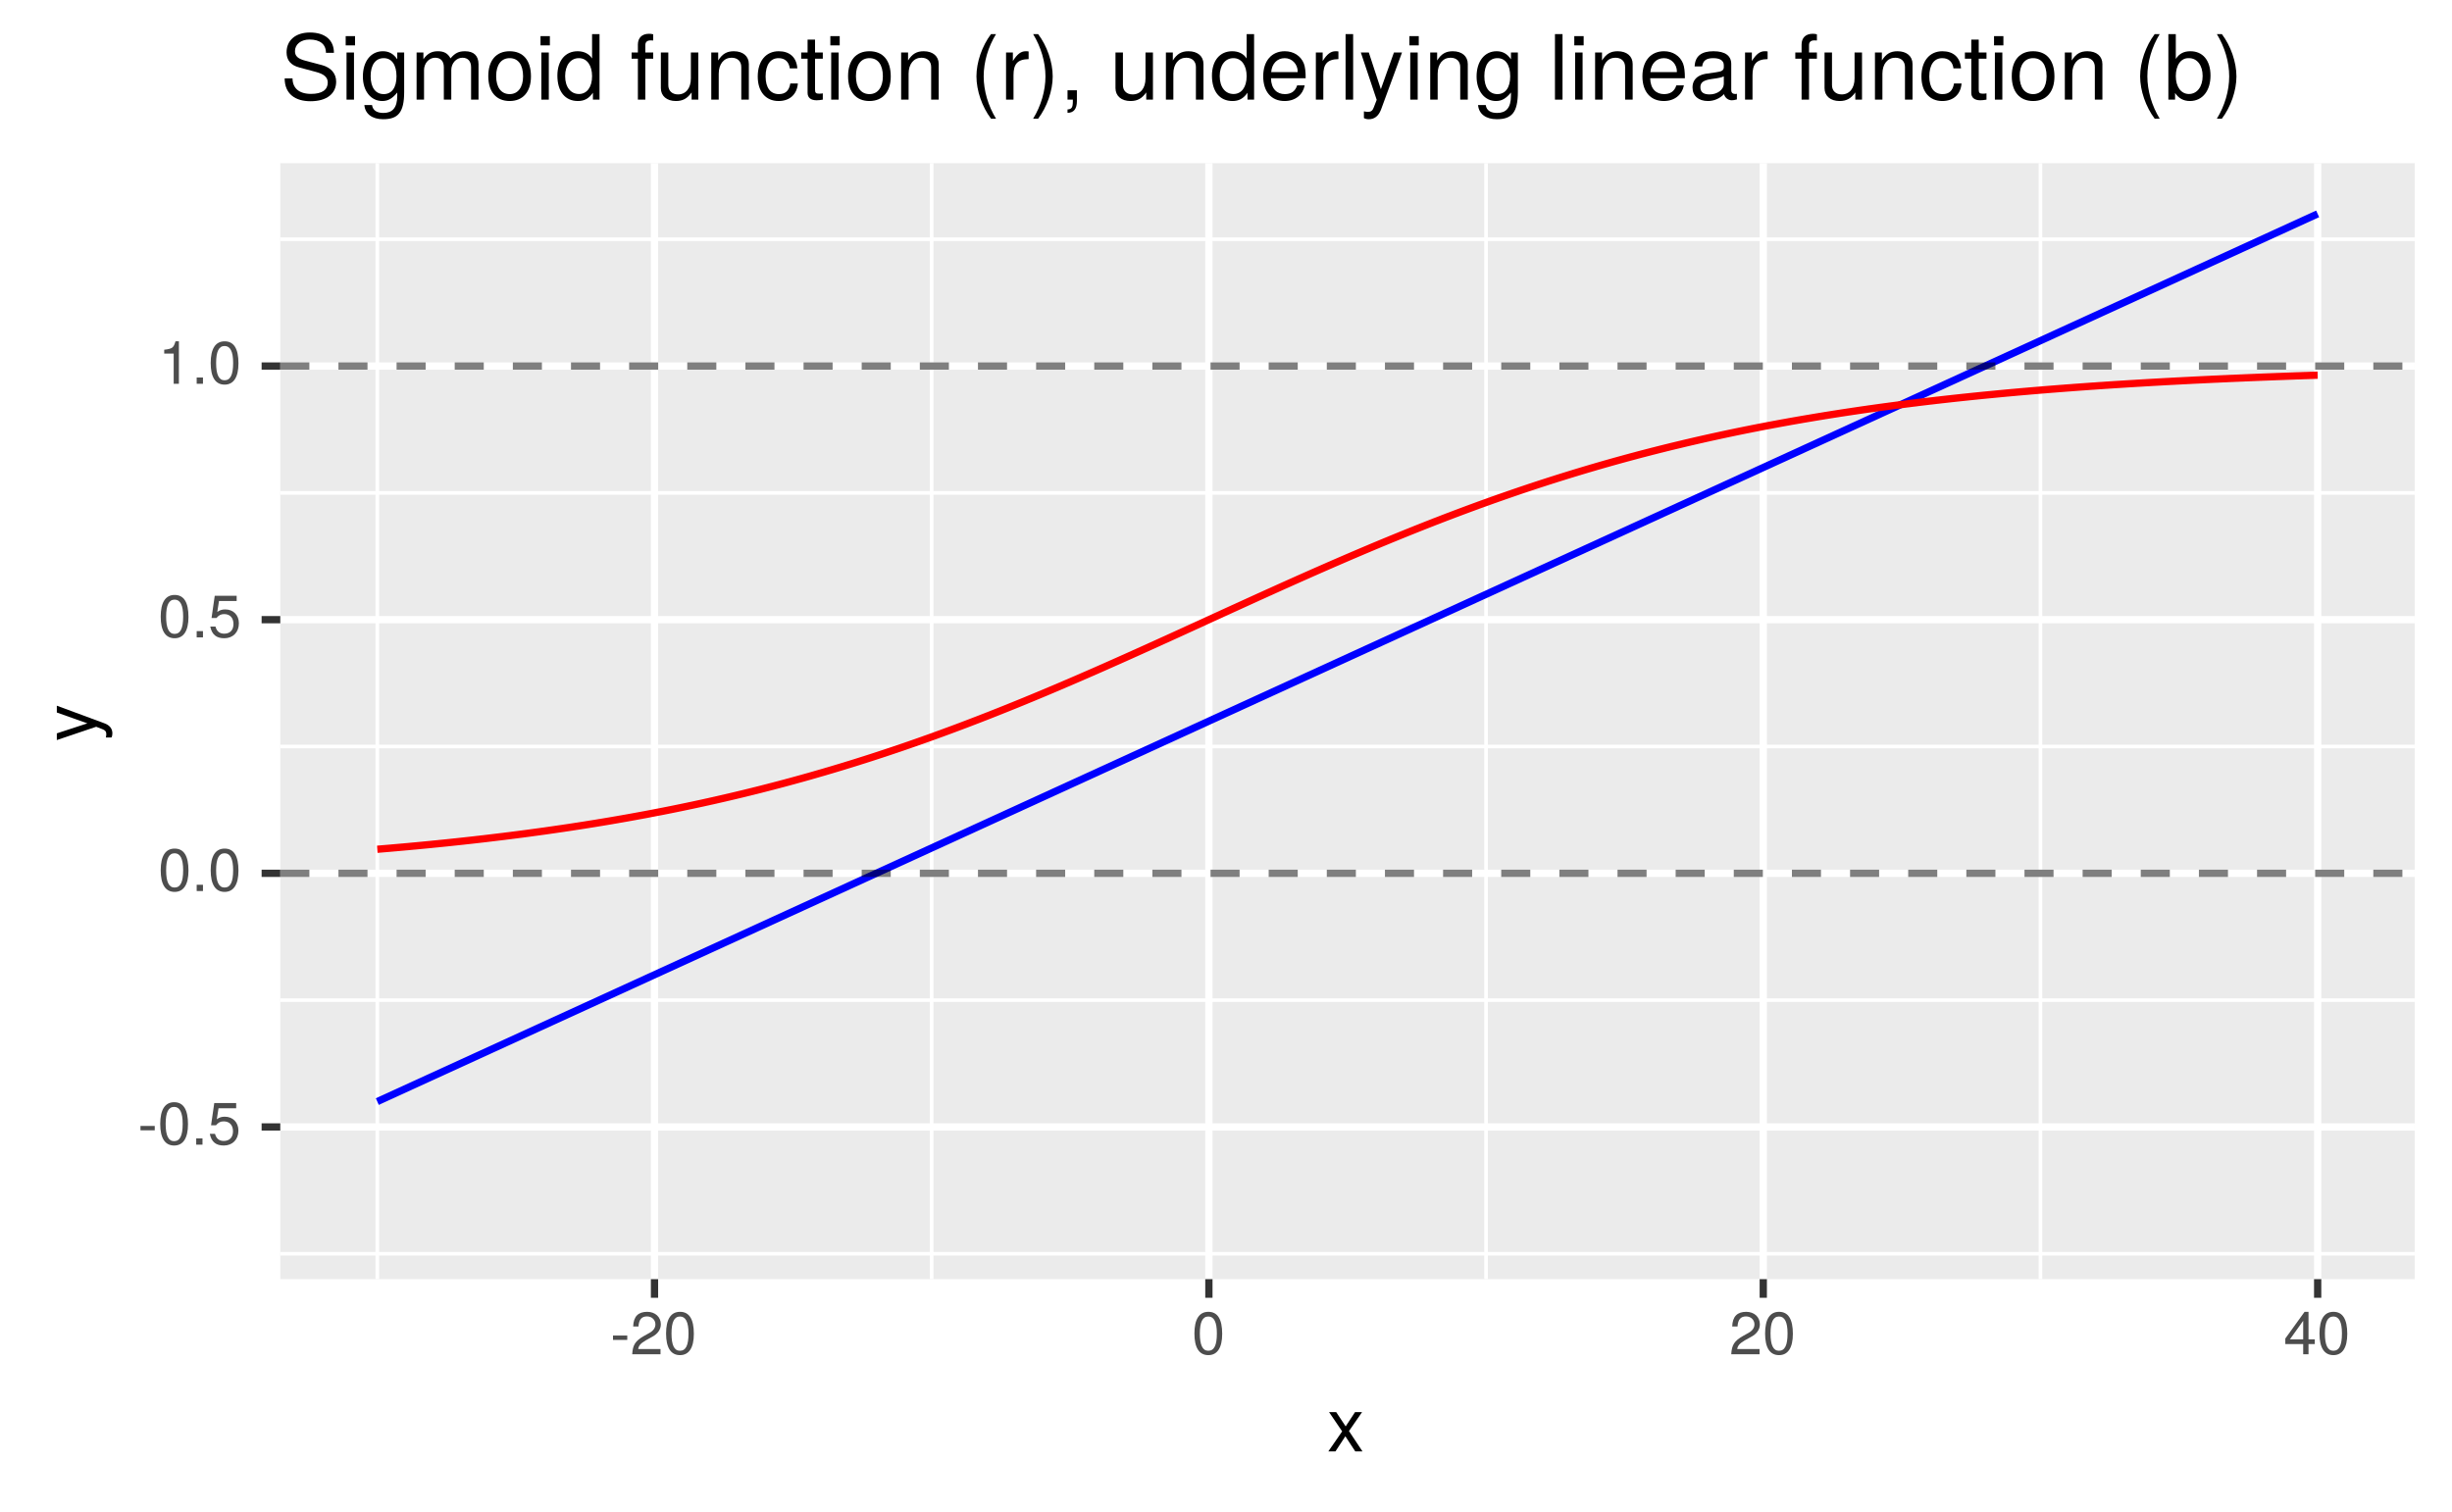 <?xml version="1.0" encoding="UTF-8"?>
<svg xmlns="http://www.w3.org/2000/svg" xmlns:xlink="http://www.w3.org/1999/xlink" width="360pt" height="222pt" viewBox="0 0 360 222" version="1.1">
<defs>
<g>
<symbol overflow="visible" id="glyph0-0">
<path style="stroke:none;" d=""/>
</symbol>
<symbol overflow="visible" id="glyph0-1">
<path style="stroke:none;" d="M 2.5 -2.109 L 2.5 -2.75 L 0.406 -2.75 L 0.406 -2.109 Z M 2.5 -2.109 "/>
</symbol>
<symbol overflow="visible" id="glyph0-2">
<path style="stroke:none;" d="M 4.453 -3 C 4.453 -5.156 3.781 -6.234 2.422 -6.234 C 1.078 -6.234 0.375 -5.141 0.375 -3.047 C 0.375 -0.953 1.078 0.125 2.422 0.125 C 3.734 0.125 4.453 -0.953 4.453 -3 Z M 3.672 -3.062 C 3.672 -1.297 3.266 -0.516 2.406 -0.516 C 1.578 -0.516 1.172 -1.344 1.172 -3.047 C 1.172 -4.75 1.578 -5.547 2.422 -5.547 C 3.25 -5.547 3.672 -4.734 3.672 -3.062 Z M 3.672 -3.062 "/>
</symbol>
<symbol overflow="visible" id="glyph0-3">
<path style="stroke:none;" d="M 1.688 0 L 1.688 -0.922 L 0.766 -0.922 L 0.766 0 Z M 1.688 0 "/>
</symbol>
<symbol overflow="visible" id="glyph0-4">
<path style="stroke:none;" d="M 4.516 -2.062 C 4.516 -3.297 3.688 -4.109 2.5 -4.109 C 2.062 -4.109 1.703 -4 1.344 -3.734 L 1.594 -5.344 L 4.188 -5.344 L 4.188 -6.109 L 0.969 -6.109 L 0.5 -2.844 L 1.219 -2.844 C 1.578 -3.266 1.875 -3.422 2.359 -3.422 C 3.188 -3.422 3.719 -2.891 3.719 -1.969 C 3.719 -1.062 3.203 -0.547 2.359 -0.547 C 1.688 -0.547 1.266 -0.891 1.078 -1.594 L 0.312 -1.594 C 0.562 -0.359 1.266 0.125 2.375 0.125 C 3.641 0.125 4.516 -0.75 4.516 -2.062 Z M 4.516 -2.062 "/>
</symbol>
<symbol overflow="visible" id="glyph0-5">
<path style="stroke:none;" d="M 3.047 0 L 3.047 -6.234 L 2.547 -6.234 C 2.266 -5.281 2.094 -5.141 0.891 -5 L 0.891 -4.438 L 2.281 -4.438 L 2.281 0 Z M 3.047 0 "/>
</symbol>
<symbol overflow="visible" id="glyph0-6">
<path style="stroke:none;" d="M 4.5 -4.406 C 4.5 -5.469 3.672 -6.234 2.5 -6.234 C 1.219 -6.234 0.484 -5.594 0.438 -4.078 L 1.219 -4.078 C 1.281 -5.125 1.703 -5.562 2.469 -5.562 C 3.172 -5.562 3.703 -5.062 3.703 -4.391 C 3.703 -3.891 3.406 -3.469 2.859 -3.156 L 2.047 -2.703 C 0.75 -1.969 0.375 -1.375 0.297 0 L 4.453 0 L 4.453 -0.766 L 1.172 -0.766 C 1.25 -1.281 1.531 -1.594 2.297 -2.047 L 3.172 -2.531 C 4.047 -2.984 4.5 -3.641 4.5 -4.406 Z M 4.5 -4.406 "/>
</symbol>
<symbol overflow="visible" id="glyph0-7">
<path style="stroke:none;" d="M 4.578 -1.5 L 4.578 -2.188 L 3.656 -2.188 L 3.656 -6.234 L 3.078 -6.234 L 0.25 -2.312 L 0.25 -1.5 L 2.875 -1.5 L 2.875 0 L 3.656 0 L 3.656 -1.5 Z M 2.875 -2.188 L 0.922 -2.188 L 2.875 -4.922 Z M 2.875 -2.188 "/>
</symbol>
<symbol overflow="visible" id="glyph1-0">
<path style="stroke:none;" d=""/>
</symbol>
<symbol overflow="visible" id="glyph1-1">
<path style="stroke:none;" d="M 5.203 0 L 3.219 -2.984 L 5.141 -5.766 L 4.109 -5.766 L 2.734 -3.672 L 1.344 -5.766 L 0.297 -5.766 L 2.219 -2.938 L 0.188 0 L 1.234 0 L 2.688 -2.219 L 4.141 0 Z M 5.203 0 "/>
</symbol>
<symbol overflow="visible" id="glyph2-0">
<path style="stroke:none;" d=""/>
</symbol>
<symbol overflow="visible" id="glyph2-1">
<path style="stroke:none;" d="M -5.766 -5.266 L -5.766 -4.266 L -1.281 -2.672 L -5.766 -1.203 L -5.766 -0.219 L 0.016 -2.172 L 0.938 -1.812 C 1.344 -1.656 1.5 -1.469 1.5 -1.078 C 1.5 -0.953 1.469 -0.797 1.438 -0.594 L 2.25 -0.594 C 2.359 -0.781 2.391 -0.969 2.391 -1.203 C 2.391 -1.859 2.031 -2.391 1.203 -2.688 Z M -5.766 -5.266 "/>
</symbol>
<symbol overflow="visible" id="glyph3-0">
<path style="stroke:none;" d=""/>
</symbol>
<symbol overflow="visible" id="glyph3-1">
<path style="stroke:none;" d="M 8.203 -2.641 C 8.203 -3.828 7.453 -4.703 6.156 -5.062 L 3.734 -5.703 C 2.578 -6 2.156 -6.391 2.156 -7.125 C 2.156 -8.109 3.016 -8.828 4.297 -8.828 C 5.828 -8.828 6.703 -8.141 6.703 -6.875 L 7.875 -6.875 C 7.875 -8.766 6.562 -9.859 4.344 -9.859 C 2.234 -9.859 0.922 -8.703 0.922 -6.953 C 0.922 -5.781 1.547 -5.047 2.812 -4.719 L 5.203 -4.078 C 6.422 -3.766 6.969 -3.281 6.969 -2.516 C 6.969 -1.469 6.172 -0.844 4.516 -0.844 C 2.688 -0.844 1.797 -1.75 1.797 -3.125 L 0.641 -3.125 C 0.641 -0.859 2.172 0.234 4.438 0.234 C 6.875 0.234 8.203 -0.922 8.203 -2.641 Z M 8.203 -2.641 "/>
</symbol>
<symbol overflow="visible" id="glyph3-2">
<path style="stroke:none;" d="M 2.016 0 L 2.016 -6.922 L 0.922 -6.922 L 0.922 0 Z M 2.172 -7.969 L 2.172 -9.328 L 0.797 -9.328 L 0.797 -7.969 Z M 2.172 -7.969 "/>
</symbol>
<symbol overflow="visible" id="glyph3-3">
<path style="stroke:none;" d="M 6.453 -1.141 L 6.453 -6.922 L 5.438 -6.922 L 5.438 -5.922 C 4.891 -6.734 4.219 -7.109 3.328 -7.109 C 1.578 -7.109 0.391 -5.641 0.391 -3.391 C 0.391 -1.219 1.609 0.203 3.234 0.203 C 4.109 0.203 4.719 -0.172 5.438 -1.047 L 5.438 -0.578 C 5.438 1.25 4.688 1.953 3.406 1.953 C 2.531 1.953 1.859 1.641 1.734 0.797 L 0.609 0.797 C 0.719 2.094 1.75 2.875 3.359 2.875 C 5.531 2.875 6.453 1.922 6.453 -1.141 Z M 5.328 -3.422 C 5.328 -1.766 4.625 -0.812 3.453 -0.812 C 2.25 -0.812 1.531 -1.781 1.531 -3.453 C 1.531 -5.125 2.266 -6.094 3.453 -6.094 C 4.641 -6.094 5.328 -5.094 5.328 -3.422 Z M 5.328 -3.422 "/>
</symbol>
<symbol overflow="visible" id="glyph3-4">
<path style="stroke:none;" d="M 10.031 0 L 10.031 -5.188 C 10.031 -6.438 9.344 -7.109 8.047 -7.109 C 7.125 -7.109 6.578 -6.844 5.922 -6.062 C 5.516 -6.797 4.969 -7.109 4.062 -7.109 C 3.141 -7.109 2.531 -6.766 1.938 -5.938 L 1.938 -6.922 L 0.938 -6.922 L 0.938 0 L 2.031 0 L 2.031 -4.344 C 2.031 -5.344 2.766 -6.156 3.656 -6.156 C 4.469 -6.156 4.938 -5.656 4.938 -4.766 L 4.938 0 L 6.031 0 L 6.031 -4.344 C 6.031 -5.344 6.766 -6.156 7.672 -6.156 C 8.469 -6.156 8.938 -5.641 8.938 -4.766 L 8.938 0 Z M 10.031 0 "/>
</symbol>
<symbol overflow="visible" id="glyph3-5">
<path style="stroke:none;" d="M 6.734 -3.406 C 6.734 -5.797 5.578 -7.109 3.594 -7.109 C 1.656 -7.109 0.469 -5.781 0.469 -3.453 C 0.469 -1.141 1.641 0.203 3.609 0.203 C 5.547 0.203 6.734 -1.141 6.734 -3.406 Z M 5.578 -3.422 C 5.578 -1.797 4.812 -0.812 3.609 -0.812 C 2.375 -0.812 1.625 -1.781 1.625 -3.453 C 1.625 -5.125 2.375 -6.094 3.609 -6.094 C 4.844 -6.094 5.578 -5.141 5.578 -3.422 Z M 5.578 -3.422 "/>
</symbol>
<symbol overflow="visible" id="glyph3-6">
<path style="stroke:none;" d="M 6.531 0 L 6.531 -9.625 L 5.438 -9.625 L 5.438 -6.047 C 4.984 -6.75 4.234 -7.109 3.312 -7.109 C 1.516 -7.109 0.344 -5.734 0.344 -3.531 C 0.344 -1.188 1.484 0.203 3.359 0.203 C 4.297 0.203 4.969 -0.156 5.562 -1.016 L 5.562 0 Z M 5.438 -3.438 C 5.438 -1.828 4.672 -0.828 3.516 -0.828 C 2.297 -0.828 1.484 -1.844 1.484 -3.453 C 1.484 -5.062 2.297 -6.094 3.5 -6.094 C 4.688 -6.094 5.438 -5.031 5.438 -3.438 Z M 5.438 -3.438 "/>
</symbol>
<symbol overflow="visible" id="glyph3-7">
<path style="stroke:none;" d=""/>
</symbol>
<symbol overflow="visible" id="glyph3-8">
<path style="stroke:none;" d="M 3.406 -6.016 L 3.406 -6.922 L 2.25 -6.922 L 2.25 -8 C 2.25 -8.469 2.516 -8.703 3.031 -8.703 C 3.109 -8.703 3.156 -8.703 3.406 -8.688 L 3.406 -9.594 C 3.156 -9.656 3.016 -9.672 2.781 -9.672 C 1.766 -9.672 1.156 -9.078 1.156 -8.094 L 1.156 -6.922 L 0.234 -6.922 L 0.234 -6.016 L 1.156 -6.016 L 1.156 0 L 2.25 0 L 2.25 -6.016 Z M 3.406 -6.016 "/>
</symbol>
<symbol overflow="visible" id="glyph3-9">
<path style="stroke:none;" d="M 6.359 0 L 6.359 -6.922 L 5.266 -6.922 L 5.266 -3.109 C 5.266 -1.688 4.531 -0.766 3.375 -0.766 C 2.516 -0.766 1.953 -1.297 1.953 -2.125 L 1.953 -6.922 L 0.859 -6.922 L 0.859 -1.688 C 0.859 -0.547 1.719 0.203 3.062 0.203 C 4.078 0.203 4.734 -0.156 5.375 -1.062 L 5.375 0 Z M 6.359 0 "/>
</symbol>
<symbol overflow="visible" id="glyph3-10">
<path style="stroke:none;" d="M 6.438 0 L 6.438 -5.234 C 6.438 -6.375 5.578 -7.109 4.234 -7.109 C 3.203 -7.109 2.547 -6.719 1.938 -5.75 L 1.938 -6.922 L 0.922 -6.922 L 0.922 0 L 2.016 0 L 2.016 -3.812 C 2.016 -5.234 2.781 -6.156 3.906 -6.156 C 4.781 -6.156 5.328 -5.625 5.328 -4.797 L 5.328 0 Z M 6.438 0 "/>
</symbol>
<symbol overflow="visible" id="glyph3-11">
<path style="stroke:none;" d="M 6.297 -2.375 L 5.188 -2.375 C 5 -1.266 4.438 -0.812 3.5 -0.812 C 2.281 -0.812 1.562 -1.75 1.562 -3.391 C 1.562 -5.125 2.266 -6.094 3.469 -6.094 C 4.391 -6.094 4.984 -5.562 5.109 -4.594 L 6.219 -4.594 C 6.094 -6.281 5.031 -7.109 3.484 -7.109 C 1.625 -7.109 0.406 -5.688 0.406 -3.391 C 0.406 -1.156 1.594 0.203 3.469 0.203 C 5.125 0.203 6.172 -0.797 6.297 -2.375 Z M 6.297 -2.375 "/>
</symbol>
<symbol overflow="visible" id="glyph3-12">
<path style="stroke:none;" d="M 3.359 0 L 3.359 -0.922 C 3.203 -0.891 3.031 -0.875 2.828 -0.875 C 2.344 -0.875 2.219 -1 2.219 -1.484 L 2.219 -6.016 L 3.359 -6.016 L 3.359 -6.922 L 2.219 -6.922 L 2.219 -8.812 L 1.125 -8.812 L 1.125 -6.922 L 0.188 -6.922 L 0.188 -6.016 L 1.125 -6.016 L 1.125 -1 C 1.125 -0.297 1.594 0.094 2.453 0.094 C 2.719 0.094 2.984 0.062 3.359 0 Z M 3.359 0 "/>
</symbol>
<symbol overflow="visible" id="glyph3-13">
<path style="stroke:none;" d="M 3.844 2.797 C 2.688 0.906 2.031 -1.312 2.031 -3.422 C 2.031 -5.516 2.688 -7.75 3.844 -9.625 L 3.109 -9.625 C 1.797 -7.891 0.969 -5.5 0.969 -3.422 C 0.969 -1.328 1.797 1.062 3.109 2.797 Z M 3.844 2.797 "/>
</symbol>
<symbol overflow="visible" id="glyph3-14">
<path style="stroke:none;" d="M 4.234 -5.953 L 4.234 -7.078 C 4.047 -7.109 3.969 -7.109 3.812 -7.109 C 3.109 -7.109 2.562 -6.688 1.922 -5.672 L 1.922 -6.922 L 0.922 -6.922 L 0.922 0 L 2.016 0 L 2.016 -3.594 C 2.016 -5.156 2.531 -5.922 4.234 -5.953 Z M 4.234 -5.953 "/>
</symbol>
<symbol overflow="visible" id="glyph3-15">
<path style="stroke:none;" d="M 3.375 -3.406 C 3.375 -5.5 2.547 -7.891 1.234 -9.625 L 0.5 -9.625 C 1.656 -7.734 2.312 -5.516 2.312 -3.406 C 2.312 -1.312 1.656 0.922 0.5 2.797 L 1.234 2.797 C 2.547 1.062 3.375 -1.328 3.375 -3.406 Z M 3.375 -3.406 "/>
</symbol>
<symbol overflow="visible" id="glyph3-16">
<path style="stroke:none;" d="M 2.531 0.219 L 2.531 -1.375 L 1.156 -1.375 L 1.156 0 L 1.938 0 L 1.938 0.234 C 1.938 1.156 1.766 1.406 1.156 1.438 L 1.156 1.938 C 2.078 1.938 2.531 1.344 2.531 0.219 Z M 2.531 0.219 "/>
</symbol>
<symbol overflow="visible" id="glyph3-17">
<path style="stroke:none;" d="M 6.766 -3.141 C 6.766 -4.141 6.688 -4.781 6.5 -5.297 C 6.047 -6.438 4.984 -7.109 3.703 -7.109 C 1.766 -7.109 0.531 -5.688 0.531 -3.422 C 0.531 -1.156 1.734 0.203 3.672 0.203 C 5.25 0.203 6.344 -0.703 6.625 -2.094 L 5.516 -2.094 C 5.219 -1.188 4.594 -0.812 3.703 -0.812 C 2.562 -0.812 1.703 -1.562 1.672 -3.141 Z M 5.594 -4.125 C 5.594 -4.125 5.594 -4.062 5.578 -4.047 L 1.703 -4.047 C 1.797 -5.266 2.578 -6.094 3.688 -6.094 C 4.766 -6.094 5.594 -5.203 5.594 -4.125 Z M 5.594 -4.125 "/>
</symbol>
<symbol overflow="visible" id="glyph3-18">
<path style="stroke:none;" d="M 2 0 L 2 -9.625 L 0.891 -9.625 L 0.891 0 Z M 2 0 "/>
</symbol>
<symbol overflow="visible" id="glyph3-19">
<path style="stroke:none;" d="M 6.312 -6.922 L 5.125 -6.922 L 3.203 -1.531 L 1.438 -6.922 L 0.266 -6.922 L 2.594 0.031 L 2.172 1.125 C 2 1.609 1.766 1.797 1.297 1.797 C 1.141 1.797 0.953 1.766 0.719 1.719 L 0.719 2.703 C 0.938 2.828 1.156 2.875 1.453 2.875 C 2.234 2.875 2.859 2.438 3.234 1.453 Z M 6.312 -6.922 "/>
</symbol>
<symbol overflow="visible" id="glyph3-20">
<path style="stroke:none;" d="M 7.062 -0.031 L 7.062 -0.859 C 6.938 -0.828 6.891 -0.828 6.828 -0.828 C 6.438 -0.828 6.234 -1.031 6.234 -1.375 L 6.234 -5.234 C 6.234 -6.453 5.328 -7.109 3.625 -7.109 C 1.953 -7.109 0.922 -6.469 0.859 -4.875 L 1.969 -4.875 C 2.062 -5.719 2.562 -6.094 3.594 -6.094 C 4.578 -6.094 5.141 -5.734 5.141 -5.062 L 5.141 -4.781 C 5.141 -4.312 4.859 -4.125 3.984 -4.016 C 2.422 -3.812 2.188 -3.766 1.766 -3.594 C 0.969 -3.266 0.547 -2.641 0.547 -1.797 C 0.547 -0.547 1.422 0.203 2.828 0.203 C 3.703 0.203 4.562 -0.172 5.172 -0.812 C 5.297 -0.297 5.766 0.094 6.312 0.094 C 6.531 0.094 6.703 0.062 7.062 -0.031 Z M 5.141 -2.391 C 5.141 -1.406 4.125 -0.766 3.062 -0.766 C 2.203 -0.766 1.703 -1.062 1.703 -1.828 C 1.703 -2.547 2.188 -2.859 3.359 -3.031 C 4.531 -3.188 4.766 -3.25 5.141 -3.422 Z M 5.141 -2.391 "/>
</symbol>
<symbol overflow="visible" id="glyph3-21">
<path style="stroke:none;" d="M 6.906 -3.531 C 6.906 -5.781 5.766 -7.109 3.953 -7.109 C 3 -7.109 2.328 -6.766 1.812 -5.984 L 1.812 -9.625 L 0.719 -9.625 L 0.719 0 L 1.703 0 L 1.703 -0.984 C 2.234 -0.188 2.938 0.203 3.891 0.203 C 5.719 0.203 6.906 -1.297 6.906 -3.531 Z M 5.75 -3.469 C 5.75 -1.906 4.938 -0.828 3.734 -0.828 C 2.578 -0.828 1.812 -1.891 1.812 -3.453 C 1.812 -5.078 2.578 -6.141 3.734 -6.094 C 4.969 -6.094 5.75 -5.016 5.75 -3.469 Z M 5.75 -3.469 "/>
</symbol>
</g>
<clipPath id="clip1">
  <path d="M 41.152 23.957 L 354.523 23.957 L 354.523 187.848 L 41.152 187.848 Z M 41.152 23.957 "/>
</clipPath>
<clipPath id="clip2">
  <path d="M 41.152 183 L 354.523 183 L 354.523 185 L 41.152 185 Z M 41.152 183 "/>
</clipPath>
<clipPath id="clip3">
  <path d="M 41.152 146 L 354.523 146 L 354.523 148 L 41.152 148 Z M 41.152 146 "/>
</clipPath>
<clipPath id="clip4">
  <path d="M 41.152 109 L 354.523 109 L 354.523 110 L 41.152 110 Z M 41.152 109 "/>
</clipPath>
<clipPath id="clip5">
  <path d="M 41.152 72 L 354.523 72 L 354.523 73 L 41.152 73 Z M 41.152 72 "/>
</clipPath>
<clipPath id="clip6">
  <path d="M 41.152 34 L 354.523 34 L 354.523 36 L 41.152 36 Z M 41.152 34 "/>
</clipPath>
<clipPath id="clip7">
  <path d="M 55 23.957 L 56 23.957 L 56 187.848 L 55 187.848 Z M 55 23.957 "/>
</clipPath>
<clipPath id="clip8">
  <path d="M 136 23.957 L 138 23.957 L 138 187.848 L 136 187.848 Z M 136 23.957 "/>
</clipPath>
<clipPath id="clip9">
  <path d="M 217 23.957 L 219 23.957 L 219 187.848 L 217 187.848 Z M 217 23.957 "/>
</clipPath>
<clipPath id="clip10">
  <path d="M 299 23.957 L 300 23.957 L 300 187.848 L 299 187.848 Z M 299 23.957 "/>
</clipPath>
<clipPath id="clip11">
  <path d="M 41.152 164 L 354.523 164 L 354.523 167 L 41.152 167 Z M 41.152 164 "/>
</clipPath>
<clipPath id="clip12">
  <path d="M 41.152 127 L 354.523 127 L 354.523 129 L 41.152 129 Z M 41.152 127 "/>
</clipPath>
<clipPath id="clip13">
  <path d="M 41.152 90 L 354.523 90 L 354.523 92 L 41.152 92 Z M 41.152 90 "/>
</clipPath>
<clipPath id="clip14">
  <path d="M 41.152 53 L 354.523 53 L 354.523 55 L 41.152 55 Z M 41.152 53 "/>
</clipPath>
<clipPath id="clip15">
  <path d="M 95 23.957 L 97 23.957 L 97 187.848 L 95 187.848 Z M 95 23.957 "/>
</clipPath>
<clipPath id="clip16">
  <path d="M 176 23.957 L 179 23.957 L 179 187.848 L 176 187.848 Z M 176 23.957 "/>
</clipPath>
<clipPath id="clip17">
  <path d="M 258 23.957 L 260 23.957 L 260 187.848 L 258 187.848 Z M 258 23.957 "/>
</clipPath>
<clipPath id="clip18">
  <path d="M 339 23.957 L 341 23.957 L 341 187.848 L 339 187.848 Z M 339 23.957 "/>
</clipPath>
<clipPath id="clip19">
  <path d="M 41.152 127 L 354.523 127 L 354.523 129 L 41.152 129 Z M 41.152 127 "/>
</clipPath>
<clipPath id="clip20">
  <path d="M 41.152 53 L 354.523 53 L 354.523 55 L 41.152 55 Z M 41.152 53 "/>
</clipPath>
</defs>
<g id="surface8">
<rect x="0" y="0" width="360" height="222" style="fill:rgb(100%,100%,100%);fill-opacity:1;stroke:none;"/>
<rect x="0" y="0" width="360" height="222" style="fill:rgb(100%,100%,100%);fill-opacity:1;stroke:none;"/>
<path style="fill:none;stroke-width:1.067;stroke-linecap:round;stroke-linejoin:round;stroke:rgb(100%,100%,100%);stroke-opacity:1;stroke-miterlimit:10;" d="M 0 222 L 360 222 L 360 0 L 0 0 Z M 0 222 "/>
<g clip-path="url(#clip1)" clip-rule="nonzero">
<path style=" stroke:none;fill-rule:nonzero;fill:rgb(92.157%,92.157%,92.157%);fill-opacity:1;" d="M 41.152 187.848 L 354.523 187.848 L 354.523 23.957 L 41.152 23.957 Z M 41.152 187.848 "/>
</g>
<g clip-path="url(#clip2)" clip-rule="nonzero">
<path style="fill:none;stroke-width:0.533;stroke-linecap:butt;stroke-linejoin:round;stroke:rgb(100%,100%,100%);stroke-opacity:1;stroke-miterlimit:10;" d="M 41.152 184.125 L 354.52 184.125 "/>
</g>
<g clip-path="url(#clip3)" clip-rule="nonzero">
<path style="fill:none;stroke-width:0.533;stroke-linecap:butt;stroke-linejoin:round;stroke:rgb(100%,100%,100%);stroke-opacity:1;stroke-miterlimit:10;" d="M 41.152 146.875 L 354.52 146.875 "/>
</g>
<g clip-path="url(#clip4)" clip-rule="nonzero">
<path style="fill:none;stroke-width:0.533;stroke-linecap:butt;stroke-linejoin:round;stroke:rgb(100%,100%,100%);stroke-opacity:1;stroke-miterlimit:10;" d="M 41.152 109.629 L 354.52 109.629 "/>
</g>
<g clip-path="url(#clip5)" clip-rule="nonzero">
<path style="fill:none;stroke-width:0.533;stroke-linecap:butt;stroke-linejoin:round;stroke:rgb(100%,100%,100%);stroke-opacity:1;stroke-miterlimit:10;" d="M 41.152 72.383 L 354.52 72.383 "/>
</g>
<g clip-path="url(#clip6)" clip-rule="nonzero">
<path style="fill:none;stroke-width:0.533;stroke-linecap:butt;stroke-linejoin:round;stroke:rgb(100%,100%,100%);stroke-opacity:1;stroke-miterlimit:10;" d="M 41.152 35.133 L 354.52 35.133 "/>
</g>
<g clip-path="url(#clip7)" clip-rule="nonzero">
<path style="fill:none;stroke-width:0.533;stroke-linecap:butt;stroke-linejoin:round;stroke:rgb(100%,100%,100%);stroke-opacity:1;stroke-miterlimit:10;" d="M 55.395 187.848 L 55.395 23.957 "/>
</g>
<g clip-path="url(#clip8)" clip-rule="nonzero">
<path style="fill:none;stroke-width:0.533;stroke-linecap:butt;stroke-linejoin:round;stroke:rgb(100%,100%,100%);stroke-opacity:1;stroke-miterlimit:10;" d="M 136.789 187.848 L 136.789 23.957 "/>
</g>
<g clip-path="url(#clip9)" clip-rule="nonzero">
<path style="fill:none;stroke-width:0.533;stroke-linecap:butt;stroke-linejoin:round;stroke:rgb(100%,100%,100%);stroke-opacity:1;stroke-miterlimit:10;" d="M 218.184 187.848 L 218.184 23.957 "/>
</g>
<g clip-path="url(#clip10)" clip-rule="nonzero">
<path style="fill:none;stroke-width:0.533;stroke-linecap:butt;stroke-linejoin:round;stroke:rgb(100%,100%,100%);stroke-opacity:1;stroke-miterlimit:10;" d="M 299.578 187.848 L 299.578 23.957 "/>
</g>
<g clip-path="url(#clip11)" clip-rule="nonzero">
<path style="fill:none;stroke-width:1.067;stroke-linecap:butt;stroke-linejoin:round;stroke:rgb(100%,100%,100%);stroke-opacity:1;stroke-miterlimit:10;" d="M 41.152 165.5 L 354.52 165.5 "/>
</g>
<g clip-path="url(#clip12)" clip-rule="nonzero">
<path style="fill:none;stroke-width:1.067;stroke-linecap:butt;stroke-linejoin:round;stroke:rgb(100%,100%,100%);stroke-opacity:1;stroke-miterlimit:10;" d="M 41.152 128.254 L 354.52 128.254 "/>
</g>
<g clip-path="url(#clip13)" clip-rule="nonzero">
<path style="fill:none;stroke-width:1.067;stroke-linecap:butt;stroke-linejoin:round;stroke:rgb(100%,100%,100%);stroke-opacity:1;stroke-miterlimit:10;" d="M 41.152 91.004 L 354.52 91.004 "/>
</g>
<g clip-path="url(#clip14)" clip-rule="nonzero">
<path style="fill:none;stroke-width:1.067;stroke-linecap:butt;stroke-linejoin:round;stroke:rgb(100%,100%,100%);stroke-opacity:1;stroke-miterlimit:10;" d="M 41.152 53.758 L 354.52 53.758 "/>
</g>
<g clip-path="url(#clip15)" clip-rule="nonzero">
<path style="fill:none;stroke-width:1.067;stroke-linecap:butt;stroke-linejoin:round;stroke:rgb(100%,100%,100%);stroke-opacity:1;stroke-miterlimit:10;" d="M 96.094 187.848 L 96.094 23.957 "/>
</g>
<g clip-path="url(#clip16)" clip-rule="nonzero">
<path style="fill:none;stroke-width:1.067;stroke-linecap:butt;stroke-linejoin:round;stroke:rgb(100%,100%,100%);stroke-opacity:1;stroke-miterlimit:10;" d="M 177.488 187.848 L 177.488 23.957 "/>
</g>
<g clip-path="url(#clip17)" clip-rule="nonzero">
<path style="fill:none;stroke-width:1.067;stroke-linecap:butt;stroke-linejoin:round;stroke:rgb(100%,100%,100%);stroke-opacity:1;stroke-miterlimit:10;" d="M 258.883 187.848 L 258.883 23.957 "/>
</g>
<g clip-path="url(#clip18)" clip-rule="nonzero">
<path style="fill:none;stroke-width:1.067;stroke-linecap:butt;stroke-linejoin:round;stroke:rgb(100%,100%,100%);stroke-opacity:1;stroke-miterlimit:10;" d="M 340.277 187.848 L 340.277 23.957 "/>
</g>
<path style="fill:none;stroke-width:1.067;stroke-linecap:butt;stroke-linejoin:round;stroke:rgb(0%,0%,100%);stroke-opacity:1;stroke-miterlimit:10;" d="M 55.395 161.777 L 55.559 161.703 L 55.719 161.625 L 56.047 161.477 L 56.207 161.402 L 56.535 161.254 L 56.695 161.18 L 57.023 161.031 L 57.184 160.957 L 57.512 160.809 L 57.672 160.734 L 57.836 160.66 L 58 160.582 L 58.164 160.508 L 58.324 160.434 L 58.652 160.285 L 58.812 160.211 L 59.141 160.062 L 59.301 159.988 L 59.629 159.84 L 59.789 159.766 L 60.117 159.617 L 60.277 159.539 L 60.605 159.391 L 60.766 159.316 L 61.094 159.168 L 61.254 159.094 L 61.582 158.945 L 61.742 158.871 L 62.07 158.723 L 62.23 158.648 L 62.395 158.574 L 62.559 158.496 L 62.719 158.422 L 63.047 158.273 L 63.207 158.199 L 63.535 158.051 L 63.695 157.977 L 64.023 157.828 L 64.184 157.754 L 64.512 157.605 L 64.672 157.531 L 64.836 157.457 L 65 157.379 L 65.164 157.305 L 65.324 157.23 L 65.652 157.082 L 65.812 157.008 L 66.141 156.859 L 66.301 156.785 L 66.629 156.637 L 66.789 156.562 L 67.117 156.414 L 67.277 156.336 L 67.605 156.188 L 67.766 156.113 L 68.094 155.965 L 68.254 155.891 L 68.582 155.742 L 68.742 155.668 L 69.07 155.52 L 69.23 155.445 L 69.395 155.371 L 69.559 155.293 L 69.719 155.219 L 70.047 155.07 L 70.207 154.996 L 70.535 154.848 L 70.695 154.773 L 71.023 154.625 L 71.184 154.551 L 71.512 154.402 L 71.672 154.328 L 71.836 154.25 L 72 154.176 L 72.16 154.102 L 72.652 153.879 L 72.812 153.805 L 73.141 153.656 L 73.301 153.582 L 73.629 153.434 L 73.789 153.359 L 73.953 153.285 L 74.117 153.207 L 74.277 153.133 L 74.605 152.984 L 74.766 152.91 L 75.094 152.762 L 75.254 152.688 L 75.582 152.539 L 75.742 152.465 L 76.07 152.316 L 76.23 152.242 L 76.395 152.164 L 76.559 152.09 L 76.719 152.016 L 77.047 151.867 L 77.207 151.793 L 77.535 151.645 L 77.695 151.57 L 78.023 151.422 L 78.184 151.348 L 78.512 151.199 L 78.672 151.121 L 79 150.973 L 79.16 150.898 L 79.652 150.676 L 79.812 150.602 L 80.141 150.453 L 80.301 150.379 L 80.629 150.23 L 80.789 150.156 L 80.953 150.078 L 81.117 150.004 L 81.277 149.93 L 81.605 149.781 L 81.766 149.707 L 82.094 149.559 L 82.254 149.484 L 82.582 149.336 L 82.742 149.262 L 83.07 149.113 L 83.23 149.035 L 83.559 148.887 L 83.719 148.812 L 84.047 148.664 L 84.207 148.59 L 84.535 148.441 L 84.695 148.367 L 85.023 148.219 L 85.184 148.145 L 85.512 147.996 L 85.672 147.918 L 86 147.77 L 86.16 147.695 L 86.488 147.547 L 86.648 147.473 L 87.141 147.25 L 87.301 147.176 L 87.629 147.027 L 87.789 146.953 L 87.953 146.875 L 88.117 146.801 L 88.277 146.727 L 88.605 146.578 L 88.766 146.504 L 89.094 146.355 L 89.254 146.281 L 89.582 146.133 L 89.742 146.059 L 90.07 145.91 L 90.23 145.832 L 90.559 145.684 L 90.719 145.609 L 91.047 145.461 L 91.207 145.387 L 91.535 145.238 L 91.695 145.164 L 92.023 145.016 L 92.184 144.941 L 92.348 144.867 L 92.512 144.789 L 92.672 144.715 L 93 144.566 L 93.16 144.492 L 93.488 144.344 L 93.648 144.27 L 94.141 144.047 L 94.301 143.973 L 94.629 143.824 L 94.789 143.746 L 95.117 143.598 L 95.277 143.523 L 95.605 143.375 L 95.766 143.301 L 96.094 143.152 L 96.254 143.078 L 96.582 142.93 L 96.742 142.855 L 96.906 142.781 L 97.07 142.703 L 97.23 142.629 L 97.559 142.48 L 97.719 142.406 L 98.047 142.258 L 98.207 142.184 L 98.535 142.035 L 98.695 141.961 L 99.023 141.812 L 99.184 141.738 L 99.348 141.66 L 99.512 141.586 L 99.672 141.512 L 100 141.363 L 100.16 141.289 L 100.488 141.141 L 100.648 141.066 L 100.977 140.918 L 101.137 140.844 L 101.465 140.695 L 101.629 140.617 L 101.789 140.543 L 102.117 140.395 L 102.277 140.32 L 102.605 140.172 L 102.766 140.098 L 103.094 139.949 L 103.254 139.875 L 103.582 139.727 L 103.742 139.652 L 103.906 139.574 L 104.07 139.5 L 104.23 139.426 L 104.559 139.277 L 104.719 139.203 L 105.047 139.055 L 105.207 138.98 L 105.535 138.832 L 105.695 138.758 L 106.023 138.609 L 106.184 138.531 L 106.512 138.383 L 106.672 138.309 L 107 138.16 L 107.16 138.086 L 107.488 137.938 L 107.648 137.863 L 107.977 137.715 L 108.137 137.641 L 108.465 137.492 L 108.625 137.414 L 109.117 137.191 L 109.277 137.117 L 109.605 136.969 L 109.766 136.895 L 110.094 136.746 L 110.254 136.672 L 110.582 136.523 L 110.742 136.449 L 110.906 136.371 L 111.07 136.297 L 111.23 136.223 L 111.559 136.074 L 111.719 136 L 112.047 135.852 L 112.207 135.777 L 112.535 135.629 L 112.695 135.555 L 113.023 135.406 L 113.184 135.328 L 113.512 135.18 L 113.672 135.105 L 114 134.957 L 114.16 134.883 L 114.488 134.734 L 114.648 134.66 L 114.977 134.512 L 115.137 134.438 L 115.301 134.363 L 115.465 134.285 L 115.625 134.211 L 116.117 133.988 L 116.277 133.914 L 116.605 133.766 L 116.766 133.691 L 117.094 133.543 L 117.254 133.469 L 117.582 133.32 L 117.742 133.242 L 118.07 133.094 L 118.23 133.02 L 118.559 132.871 L 118.719 132.797 L 119.047 132.648 L 119.207 132.574 L 119.535 132.426 L 119.695 132.352 L 119.859 132.277 L 120.023 132.199 L 120.184 132.125 L 120.512 131.977 L 120.672 131.902 L 121 131.754 L 121.16 131.68 L 121.488 131.531 L 121.648 131.457 L 121.977 131.309 L 122.137 131.234 L 122.301 131.156 L 122.465 131.082 L 122.625 131.008 L 122.953 130.859 L 123.113 130.785 L 123.605 130.562 L 123.766 130.488 L 124.094 130.34 L 124.254 130.266 L 124.418 130.191 L 124.582 130.113 L 124.742 130.039 L 125.07 129.891 L 125.23 129.816 L 125.559 129.668 L 125.719 129.594 L 126.047 129.445 L 126.207 129.371 L 126.535 129.223 L 126.695 129.148 L 126.859 129.07 L 127.023 128.996 L 127.184 128.922 L 127.512 128.773 L 127.672 128.699 L 128 128.551 L 128.16 128.477 L 128.488 128.328 L 128.648 128.254 L 128.977 128.105 L 129.137 128.031 L 129.301 127.953 L 129.465 127.879 L 129.625 127.805 L 129.953 127.656 L 130.113 127.582 L 130.605 127.359 L 130.766 127.285 L 131.094 127.137 L 131.254 127.062 L 131.418 126.988 L 131.582 126.91 L 131.742 126.836 L 132.07 126.688 L 132.23 126.613 L 132.559 126.465 L 132.719 126.391 L 133.047 126.242 L 133.207 126.168 L 133.535 126.02 L 133.695 125.945 L 133.859 125.867 L 134.023 125.793 L 134.184 125.719 L 134.512 125.57 L 134.672 125.496 L 135 125.348 L 135.16 125.273 L 135.488 125.125 L 135.648 125.051 L 135.977 124.902 L 136.137 124.824 L 136.465 124.676 L 136.625 124.602 L 136.953 124.453 L 137.113 124.379 L 137.441 124.23 L 137.602 124.156 L 138.094 123.934 L 138.254 123.859 L 138.418 123.781 L 138.582 123.707 L 138.742 123.633 L 139.07 123.484 L 139.23 123.41 L 139.559 123.262 L 139.719 123.188 L 140.047 123.039 L 140.207 122.965 L 140.535 122.816 L 140.695 122.738 L 141.023 122.59 L 141.184 122.516 L 141.512 122.367 L 141.672 122.293 L 142 122.145 L 142.16 122.07 L 142.488 121.922 L 142.648 121.848 L 142.812 121.773 L 142.977 121.695 L 143.137 121.621 L 143.465 121.473 L 143.625 121.398 L 143.953 121.25 L 144.113 121.176 L 144.441 121.027 L 144.602 120.953 L 145.094 120.73 L 145.254 120.652 L 145.582 120.504 L 145.742 120.43 L 146.07 120.281 L 146.23 120.207 L 146.559 120.059 L 146.719 119.984 L 147.047 119.836 L 147.207 119.762 L 147.371 119.688 L 147.535 119.609 L 147.695 119.535 L 148.023 119.387 L 148.184 119.312 L 148.512 119.164 L 148.672 119.09 L 149 118.941 L 149.16 118.867 L 149.488 118.719 L 149.648 118.645 L 149.812 118.57 L 149.977 118.492 L 150.137 118.418 L 150.465 118.27 L 150.625 118.195 L 150.953 118.047 L 151.113 117.973 L 151.441 117.824 L 151.602 117.75 L 151.93 117.602 L 152.09 117.527 L 152.254 117.449 L 152.582 117.301 L 152.742 117.227 L 153.07 117.078 L 153.23 117.004 L 153.559 116.855 L 153.719 116.781 L 154.047 116.633 L 154.207 116.559 L 154.371 116.484 L 154.535 116.406 L 154.695 116.332 L 155.023 116.184 L 155.184 116.109 L 155.512 115.961 L 155.672 115.887 L 156 115.738 L 156.16 115.664 L 156.488 115.516 L 156.648 115.441 L 156.812 115.363 L 156.977 115.289 L 157.137 115.215 L 157.465 115.066 L 157.625 114.992 L 157.953 114.844 L 158.113 114.77 L 158.441 114.621 L 158.602 114.547 L 158.93 114.398 L 159.09 114.32 L 159.418 114.172 L 159.578 114.098 L 160.07 113.875 L 160.23 113.801 L 160.559 113.652 L 160.719 113.578 L 161.047 113.43 L 161.207 113.355 L 161.371 113.277 L 161.535 113.203 L 161.695 113.129 L 162.023 112.98 L 162.184 112.906 L 162.512 112.758 L 162.672 112.684 L 163 112.535 L 163.16 112.461 L 163.488 112.312 L 163.648 112.234 L 163.977 112.086 L 164.137 112.012 L 164.465 111.863 L 164.625 111.789 L 164.953 111.641 L 165.113 111.566 L 165.441 111.418 L 165.602 111.344 L 165.766 111.27 L 165.93 111.191 L 166.09 111.117 L 166.418 110.969 L 166.578 110.895 L 167.07 110.672 L 167.23 110.598 L 167.559 110.449 L 167.719 110.375 L 168.047 110.227 L 168.207 110.148 L 168.535 110 L 168.695 109.926 L 169.023 109.777 L 169.184 109.703 L 169.512 109.555 L 169.672 109.48 L 170 109.332 L 170.16 109.258 L 170.488 109.109 L 170.648 109.031 L 170.977 108.883 L 171.137 108.809 L 171.465 108.66 L 171.625 108.586 L 171.953 108.438 L 172.113 108.363 L 172.441 108.215 L 172.602 108.141 L 172.766 108.066 L 172.93 107.988 L 173.09 107.914 L 173.418 107.766 L 173.578 107.691 L 173.906 107.543 L 174.066 107.469 L 174.559 107.246 L 174.719 107.172 L 175.047 107.023 L 175.207 106.945 L 175.535 106.797 L 175.695 106.723 L 176.023 106.574 L 176.184 106.5 L 176.512 106.352 L 176.672 106.277 L 177 106.129 L 177.16 106.055 L 177.324 105.98 L 177.488 105.902 L 177.648 105.828 L 177.977 105.68 L 178.137 105.605 L 178.465 105.457 L 178.625 105.383 L 178.953 105.234 L 179.113 105.16 L 179.441 105.012 L 179.602 104.938 L 179.766 104.859 L 179.93 104.785 L 180.09 104.711 L 180.418 104.562 L 180.578 104.488 L 180.906 104.34 L 181.066 104.266 L 181.559 104.043 L 181.719 103.969 L 181.883 103.895 L 182.047 103.816 L 182.207 103.742 L 182.535 103.594 L 182.695 103.52 L 183.023 103.371 L 183.184 103.297 L 183.512 103.148 L 183.672 103.074 L 184 102.926 L 184.16 102.852 L 184.324 102.773 L 184.488 102.699 L 184.648 102.625 L 184.977 102.477 L 185.137 102.402 L 185.465 102.254 L 185.625 102.18 L 185.953 102.031 L 186.113 101.957 L 186.441 101.809 L 186.602 101.73 L 186.93 101.582 L 187.09 101.508 L 187.418 101.359 L 187.578 101.285 L 187.906 101.137 L 188.066 101.062 L 188.395 100.914 L 188.555 100.84 L 188.719 100.766 L 188.883 100.688 L 189.047 100.613 L 189.207 100.539 L 189.535 100.391 L 189.695 100.316 L 190.023 100.168 L 190.184 100.094 L 190.512 99.945 L 190.672 99.871 L 191 99.723 L 191.16 99.645 L 191.488 99.496 L 191.648 99.422 L 191.977 99.273 L 192.137 99.199 L 192.465 99.051 L 192.625 98.977 L 192.953 98.828 L 193.113 98.754 L 193.441 98.605 L 193.602 98.527 L 193.93 98.379 L 194.09 98.305 L 194.418 98.156 L 194.578 98.082 L 194.906 97.934 L 195.066 97.859 L 195.395 97.711 L 195.555 97.637 L 195.719 97.562 L 195.883 97.484 L 196.047 97.41 L 196.207 97.336 L 196.535 97.188 L 196.695 97.113 L 197.023 96.965 L 197.184 96.891 L 197.512 96.742 L 197.672 96.668 L 198 96.52 L 198.16 96.441 L 198.488 96.293 L 198.648 96.219 L 198.977 96.07 L 199.137 95.996 L 199.465 95.848 L 199.625 95.773 L 199.953 95.625 L 200.113 95.551 L 200.277 95.477 L 200.441 95.398 L 200.602 95.324 L 200.93 95.176 L 201.09 95.102 L 201.418 94.953 L 201.578 94.879 L 201.906 94.73 L 202.066 94.656 L 202.395 94.508 L 202.555 94.434 L 202.719 94.355 L 202.883 94.281 L 203.043 94.207 L 203.535 93.984 L 203.695 93.91 L 204.023 93.762 L 204.184 93.688 L 204.512 93.539 L 204.672 93.465 L 204.836 93.391 L 205 93.312 L 205.16 93.238 L 205.488 93.09 L 205.648 93.016 L 205.977 92.867 L 206.137 92.793 L 206.465 92.645 L 206.625 92.57 L 206.953 92.422 L 207.113 92.348 L 207.277 92.27 L 207.441 92.195 L 207.602 92.121 L 207.93 91.973 L 208.09 91.898 L 208.418 91.75 L 208.578 91.676 L 208.906 91.527 L 209.066 91.453 L 209.395 91.305 L 209.555 91.227 L 209.883 91.078 L 210.043 91.004 L 210.371 90.855 L 210.531 90.781 L 211.023 90.559 L 211.184 90.484 L 211.512 90.336 L 211.672 90.262 L 211.836 90.184 L 212 90.109 L 212.16 90.035 L 212.488 89.887 L 212.648 89.812 L 212.977 89.664 L 213.137 89.59 L 213.465 89.441 L 213.625 89.367 L 213.953 89.219 L 214.113 89.145 L 214.277 89.066 L 214.441 88.992 L 214.602 88.918 L 214.93 88.77 L 215.09 88.695 L 215.418 88.547 L 215.578 88.473 L 215.906 88.324 L 216.066 88.25 L 216.395 88.102 L 216.555 88.023 L 216.883 87.875 L 217.043 87.801 L 217.371 87.652 L 217.531 87.578 L 218.023 87.355 L 218.184 87.281 L 218.512 87.133 L 218.672 87.059 L 218.836 86.98 L 219 86.906 L 219.16 86.832 L 219.488 86.684 L 219.648 86.609 L 219.977 86.461 L 220.137 86.387 L 220.465 86.238 L 220.625 86.164 L 220.953 86.016 L 221.113 85.938 L 221.441 85.789 L 221.602 85.715 L 221.93 85.566 L 222.09 85.492 L 222.418 85.344 L 222.578 85.27 L 222.906 85.121 L 223.066 85.047 L 223.23 84.973 L 223.395 84.895 L 223.555 84.82 L 223.883 84.672 L 224.043 84.598 L 224.371 84.449 L 224.531 84.375 L 224.859 84.227 L 225.02 84.152 L 225.512 83.93 L 225.672 83.852 L 226 83.703 L 226.16 83.629 L 226.488 83.48 L 226.648 83.406 L 226.977 83.258 L 227.137 83.184 L 227.465 83.035 L 227.625 82.961 L 227.789 82.887 L 227.953 82.809 L 228.113 82.734 L 228.441 82.586 L 228.602 82.512 L 228.93 82.363 L 229.09 82.289 L 229.418 82.141 L 229.578 82.066 L 229.906 81.918 L 230.066 81.844 L 230.23 81.766 L 230.395 81.691 L 230.555 81.617 L 230.883 81.469 L 231.043 81.395 L 231.371 81.246 L 231.531 81.172 L 231.859 81.023 L 232.02 80.949 L 232.348 80.801 L 232.512 80.723 L 232.672 80.648 L 233 80.5 L 233.16 80.426 L 233.488 80.277 L 233.648 80.203 L 233.977 80.055 L 234.137 79.98 L 234.465 79.832 L 234.625 79.758 L 234.789 79.684 L 234.953 79.605 L 235.113 79.531 L 235.441 79.383 L 235.602 79.309 L 235.93 79.16 L 236.09 79.086 L 236.418 78.938 L 236.578 78.863 L 236.906 78.715 L 237.066 78.641 L 237.23 78.562 L 237.395 78.488 L 237.555 78.414 L 237.883 78.266 L 238.043 78.191 L 238.371 78.043 L 238.531 77.969 L 238.859 77.82 L 239.02 77.746 L 239.348 77.598 L 239.508 77.52 L 240 77.297 L 240.16 77.223 L 240.488 77.074 L 240.648 77 L 240.977 76.852 L 241.137 76.777 L 241.465 76.629 L 241.625 76.555 L 241.789 76.477 L 241.953 76.402 L 242.113 76.328 L 242.441 76.18 L 242.602 76.105 L 242.93 75.957 L 243.09 75.883 L 243.418 75.734 L 243.578 75.66 L 243.906 75.512 L 244.066 75.434 L 244.395 75.285 L 244.555 75.211 L 244.883 75.062 L 245.043 74.988 L 245.371 74.84 L 245.531 74.766 L 245.859 74.617 L 246.02 74.543 L 246.184 74.469 L 246.348 74.391 L 246.508 74.316 L 247 74.094 L 247.16 74.02 L 247.488 73.871 L 247.648 73.797 L 247.977 73.648 L 248.137 73.574 L 248.465 73.426 L 248.625 73.348 L 248.953 73.199 L 249.113 73.125 L 249.441 72.977 L 249.602 72.902 L 249.93 72.754 L 250.09 72.68 L 250.418 72.531 L 250.578 72.457 L 250.742 72.383 L 250.906 72.305 L 251.066 72.23 L 251.395 72.082 L 251.555 72.008 L 251.883 71.859 L 252.043 71.785 L 252.371 71.637 L 252.531 71.562 L 252.859 71.414 L 253.02 71.34 L 253.184 71.262 L 253.348 71.188 L 253.508 71.113 L 253.836 70.965 L 253.996 70.891 L 254.488 70.668 L 254.648 70.594 L 254.977 70.445 L 255.137 70.371 L 255.301 70.297 L 255.465 70.219 L 255.625 70.145 L 255.953 69.996 L 256.113 69.922 L 256.441 69.773 L 256.602 69.699 L 256.93 69.551 L 257.09 69.477 L 257.418 69.328 L 257.578 69.254 L 257.742 69.18 L 257.906 69.102 L 258.066 69.027 L 258.395 68.879 L 258.555 68.805 L 258.883 68.656 L 259.043 68.582 L 259.371 68.434 L 259.531 68.359 L 259.859 68.211 L 260.02 68.137 L 260.184 68.059 L 260.348 67.984 L 260.508 67.91 L 260.836 67.762 L 260.996 67.688 L 261.324 67.539 L 261.484 67.465 L 261.977 67.242 L 262.137 67.168 L 262.301 67.094 L 262.465 67.016 L 262.625 66.941 L 262.953 66.793 L 263.113 66.719 L 263.441 66.57 L 263.602 66.496 L 263.93 66.348 L 264.09 66.273 L 264.418 66.125 L 264.578 66.051 L 264.742 65.973 L 264.906 65.898 L 265.066 65.824 L 265.395 65.676 L 265.555 65.602 L 265.883 65.453 L 266.043 65.379 L 266.371 65.23 L 266.531 65.156 L 266.859 65.008 L 267.02 64.93 L 267.348 64.781 L 267.508 64.707 L 267.836 64.559 L 267.996 64.484 L 268.324 64.336 L 268.484 64.262 L 268.977 64.039 L 269.137 63.965 L 269.301 63.887 L 269.465 63.812 L 269.625 63.738 L 269.953 63.59 L 270.113 63.516 L 270.441 63.367 L 270.602 63.293 L 270.93 63.145 L 271.09 63.07 L 271.418 62.922 L 271.578 62.844 L 271.906 62.695 L 272.066 62.621 L 272.395 62.473 L 272.555 62.398 L 272.883 62.25 L 273.043 62.176 L 273.371 62.027 L 273.531 61.953 L 273.695 61.879 L 273.859 61.801 L 274.02 61.727 L 274.348 61.578 L 274.508 61.504 L 274.836 61.355 L 274.996 61.281 L 275.324 61.133 L 275.484 61.059 L 275.812 60.91 L 275.973 60.836 L 276.137 60.758 L 276.465 60.609 L 276.625 60.535 L 276.953 60.387 L 277.113 60.312 L 277.441 60.164 L 277.602 60.09 L 277.93 59.941 L 278.09 59.867 L 278.418 59.719 L 278.578 59.641 L 278.906 59.492 L 279.066 59.418 L 279.395 59.27 L 279.555 59.195 L 279.883 59.047 L 280.043 58.973 L 280.371 58.824 L 280.531 58.75 L 280.695 58.676 L 280.859 58.598 L 281.02 58.523 L 281.348 58.375 L 281.508 58.301 L 281.836 58.152 L 281.996 58.078 L 282.324 57.93 L 282.484 57.855 L 282.812 57.707 L 282.973 57.633 L 283.137 57.555 L 283.465 57.406 L 283.625 57.332 L 283.953 57.184 L 284.113 57.109 L 284.441 56.961 L 284.602 56.887 L 284.93 56.738 L 285.09 56.664 L 285.254 56.59 L 285.418 56.512 L 285.578 56.438 L 285.906 56.289 L 286.066 56.215 L 286.395 56.066 L 286.555 55.992 L 286.883 55.844 L 287.043 55.77 L 287.371 55.621 L 287.531 55.547 L 287.695 55.469 L 287.859 55.395 L 288.02 55.32 L 288.348 55.172 L 288.508 55.098 L 288.836 54.949 L 288.996 54.875 L 289.324 54.727 L 289.484 54.652 L 289.812 54.504 L 289.973 54.426 L 290.301 54.277 L 290.461 54.203 L 290.953 53.98 L 291.113 53.906 L 291.441 53.758 L 291.602 53.684 L 291.93 53.535 L 292.09 53.461 L 292.254 53.383 L 292.418 53.309 L 292.578 53.234 L 292.906 53.086 L 293.066 53.012 L 293.395 52.863 L 293.555 52.789 L 293.883 52.641 L 294.043 52.566 L 294.371 52.418 L 294.531 52.34 L 294.859 52.191 L 295.02 52.117 L 295.348 51.969 L 295.508 51.895 L 295.836 51.746 L 295.996 51.672 L 296.324 51.523 L 296.484 51.449 L 296.648 51.375 L 296.812 51.297 L 296.973 51.223 L 297.301 51.074 L 297.461 51 L 297.953 50.777 L 298.113 50.703 L 298.441 50.555 L 298.602 50.48 L 298.93 50.332 L 299.09 50.258 L 299.254 50.18 L 299.418 50.105 L 299.578 50.031 L 299.906 49.883 L 300.066 49.809 L 300.395 49.66 L 300.555 49.586 L 300.883 49.438 L 301.043 49.363 L 301.371 49.215 L 301.531 49.137 L 301.859 48.988 L 302.02 48.914 L 302.348 48.766 L 302.508 48.691 L 302.836 48.543 L 302.996 48.469 L 303.324 48.32 L 303.484 48.246 L 303.648 48.172 L 303.812 48.094 L 303.973 48.02 L 304.301 47.871 L 304.461 47.797 L 304.789 47.648 L 304.949 47.574 L 305.441 47.352 L 305.602 47.277 L 305.93 47.129 L 306.09 47.051 L 306.418 46.902 L 306.578 46.828 L 306.906 46.68 L 307.066 46.605 L 307.395 46.457 L 307.555 46.383 L 307.883 46.234 L 308.043 46.16 L 308.207 46.086 L 308.371 46.008 L 308.531 45.934 L 308.859 45.785 L 309.02 45.711 L 309.348 45.562 L 309.508 45.488 L 309.836 45.34 L 309.996 45.266 L 310.324 45.117 L 310.484 45.043 L 310.648 44.965 L 310.812 44.891 L 310.973 44.816 L 311.301 44.668 L 311.461 44.594 L 311.789 44.445 L 311.949 44.371 L 312.277 44.223 L 312.438 44.148 L 312.766 44 L 312.93 43.922 L 313.09 43.848 L 313.418 43.699 L 313.578 43.625 L 313.906 43.477 L 314.066 43.402 L 314.395 43.254 L 314.555 43.18 L 314.883 43.031 L 315.043 42.957 L 315.207 42.879 L 315.371 42.805 L 315.531 42.73 L 315.859 42.582 L 316.02 42.508 L 316.348 42.359 L 316.508 42.285 L 316.836 42.137 L 316.996 42.062 L 317.324 41.914 L 317.484 41.836 L 317.812 41.688 L 317.973 41.613 L 318.301 41.465 L 318.461 41.391 L 318.789 41.242 L 318.949 41.168 L 319.277 41.02 L 319.438 40.945 L 319.602 40.871 L 319.766 40.793 L 319.93 40.719 L 320.09 40.645 L 320.418 40.496 L 320.578 40.422 L 320.906 40.273 L 321.066 40.199 L 321.395 40.051 L 321.555 39.977 L 321.883 39.828 L 322.043 39.754 L 322.207 39.676 L 322.371 39.602 L 322.531 39.527 L 322.859 39.379 L 323.02 39.305 L 323.348 39.156 L 323.508 39.082 L 323.836 38.934 L 323.996 38.859 L 324.324 38.711 L 324.484 38.633 L 324.812 38.484 L 324.973 38.41 L 325.301 38.262 L 325.461 38.188 L 325.789 38.039 L 325.949 37.965 L 326.277 37.816 L 326.438 37.742 L 326.602 37.668 L 326.766 37.59 L 326.926 37.516 L 327.418 37.293 L 327.578 37.219 L 327.906 37.07 L 328.066 36.996 L 328.395 36.848 L 328.555 36.773 L 328.883 36.625 L 329.043 36.547 L 329.371 36.398 L 329.531 36.324 L 329.859 36.176 L 330.02 36.102 L 330.348 35.953 L 330.508 35.879 L 330.836 35.73 L 330.996 35.656 L 331.16 35.582 L 331.324 35.504 L 331.484 35.43 L 331.812 35.281 L 331.973 35.207 L 332.301 35.059 L 332.461 34.984 L 332.789 34.836 L 332.949 34.762 L 333.277 34.613 L 333.438 34.539 L 333.602 34.461 L 333.766 34.387 L 333.926 34.312 L 334.418 34.09 L 334.578 34.016 L 334.906 33.867 L 335.066 33.793 L 335.395 33.645 L 335.555 33.57 L 335.719 33.496 L 335.883 33.418 L 336.043 33.344 L 336.371 33.195 L 336.531 33.121 L 336.859 32.973 L 337.02 32.898 L 337.348 32.75 L 337.508 32.676 L 337.836 32.527 L 337.996 32.453 L 338.16 32.375 L 338.324 32.301 L 338.484 32.227 L 338.812 32.078 L 338.973 32.004 L 339.301 31.855 L 339.461 31.781 L 339.789 31.633 L 339.949 31.559 L 340.277 31.41 "/>
<path style="fill:none;stroke-width:1.067;stroke-linecap:butt;stroke-linejoin:round;stroke:rgb(100%,0%,0%);stroke-opacity:1;stroke-miterlimit:10;" d="M 55.395 124.719 L 55.559 124.707 L 55.719 124.691 L 55.883 124.68 L 56.047 124.664 L 56.207 124.652 L 56.371 124.637 L 56.535 124.625 L 56.695 124.609 L 56.859 124.598 L 57.023 124.582 L 57.184 124.57 L 57.512 124.539 L 57.672 124.527 L 58 124.496 L 58.164 124.484 L 58.324 124.469 L 58.488 124.453 L 58.652 124.441 L 58.812 124.426 L 58.977 124.41 L 59.141 124.398 L 59.301 124.383 L 59.629 124.352 L 59.789 124.34 L 60.117 124.309 L 60.277 124.293 L 60.605 124.262 L 60.766 124.246 L 60.93 124.234 L 61.094 124.219 L 61.254 124.203 L 61.582 124.172 L 61.742 124.156 L 62.07 124.125 L 62.23 124.109 L 62.559 124.078 L 62.719 124.062 L 63.047 124.031 L 63.207 124.016 L 63.371 124 L 63.535 123.98 L 63.695 123.965 L 64.023 123.934 L 64.184 123.918 L 64.348 123.902 L 64.512 123.883 L 64.672 123.867 L 65.164 123.82 L 65.324 123.801 L 65.652 123.77 L 65.812 123.75 L 66.141 123.719 L 66.301 123.699 L 66.465 123.684 L 66.629 123.664 L 66.789 123.648 L 66.953 123.633 L 67.117 123.613 L 67.277 123.598 L 67.441 123.578 L 67.605 123.562 L 67.766 123.543 L 67.93 123.527 L 68.094 123.508 L 68.254 123.492 L 68.582 123.453 L 68.742 123.438 L 68.906 123.418 L 69.07 123.402 L 69.23 123.383 L 69.395 123.363 L 69.559 123.348 L 69.719 123.328 L 70.047 123.289 L 70.207 123.273 L 70.535 123.234 L 70.695 123.215 L 70.859 123.199 L 71.023 123.18 L 71.184 123.16 L 71.512 123.121 L 71.672 123.102 L 72 123.062 L 72.16 123.043 L 72.652 122.984 L 72.812 122.965 L 73.141 122.926 L 73.301 122.906 L 73.629 122.867 L 73.789 122.848 L 74.117 122.809 L 74.277 122.785 L 74.605 122.746 L 74.766 122.727 L 74.93 122.707 L 75.094 122.684 L 75.254 122.664 L 75.418 122.645 L 75.582 122.621 L 75.742 122.602 L 75.906 122.582 L 76.07 122.559 L 76.23 122.539 L 76.395 122.516 L 76.559 122.496 L 76.719 122.477 L 76.883 122.453 L 77.047 122.434 L 77.207 122.41 L 77.371 122.391 L 77.535 122.367 L 77.695 122.348 L 78.023 122.301 L 78.184 122.281 L 78.512 122.234 L 78.672 122.215 L 79 122.168 L 79.16 122.148 L 79.652 122.078 L 79.812 122.059 L 80.141 122.012 L 80.301 121.988 L 80.629 121.941 L 80.789 121.918 L 81.117 121.871 L 81.277 121.848 L 81.605 121.801 L 81.766 121.777 L 82.094 121.73 L 82.254 121.707 L 82.582 121.66 L 82.742 121.637 L 82.906 121.609 L 83.07 121.586 L 83.23 121.562 L 83.559 121.516 L 83.719 121.488 L 84.047 121.441 L 84.207 121.414 L 84.371 121.391 L 84.535 121.363 L 84.695 121.34 L 84.859 121.316 L 85.023 121.289 L 85.184 121.266 L 85.348 121.238 L 85.512 121.215 L 85.672 121.188 L 85.836 121.164 L 86 121.137 L 86.16 121.109 L 86.324 121.086 L 86.488 121.059 L 86.648 121.031 L 86.812 121.008 L 87.141 120.953 L 87.301 120.93 L 87.629 120.875 L 87.789 120.848 L 87.953 120.82 L 88.117 120.797 L 88.277 120.77 L 88.605 120.715 L 88.766 120.688 L 89.094 120.633 L 89.254 120.605 L 89.582 120.551 L 89.742 120.523 L 89.906 120.496 L 90.07 120.465 L 90.23 120.438 L 90.559 120.383 L 90.719 120.355 L 90.883 120.324 L 91.047 120.297 L 91.207 120.27 L 91.371 120.242 L 91.535 120.211 L 91.695 120.184 L 91.859 120.156 L 92.023 120.125 L 92.184 120.098 L 92.348 120.066 L 92.512 120.039 L 92.672 120.008 L 92.836 119.98 L 93 119.949 L 93.16 119.922 L 93.488 119.859 L 93.648 119.832 L 93.977 119.77 L 94.141 119.742 L 94.301 119.711 L 94.465 119.68 L 94.629 119.652 L 94.789 119.621 L 95.117 119.559 L 95.277 119.527 L 95.605 119.465 L 95.766 119.434 L 96.094 119.371 L 96.254 119.34 L 96.582 119.277 L 96.742 119.246 L 97.07 119.184 L 97.23 119.152 L 97.395 119.121 L 97.559 119.086 L 97.719 119.055 L 98.047 118.992 L 98.207 118.957 L 98.535 118.895 L 98.695 118.859 L 98.859 118.828 L 99.023 118.793 L 99.184 118.762 L 99.348 118.727 L 99.512 118.695 L 99.672 118.66 L 99.836 118.629 L 100 118.594 L 100.16 118.559 L 100.324 118.527 L 100.488 118.492 L 100.648 118.457 L 100.812 118.426 L 100.977 118.391 L 101.137 118.355 L 101.301 118.32 L 101.465 118.289 L 101.629 118.254 L 101.789 118.219 L 102.117 118.148 L 102.277 118.113 L 102.605 118.043 L 102.766 118.008 L 103.094 117.938 L 103.254 117.902 L 103.418 117.867 L 103.582 117.828 L 103.742 117.793 L 104.07 117.723 L 104.23 117.684 L 104.559 117.613 L 104.719 117.578 L 104.883 117.539 L 105.047 117.504 L 105.207 117.465 L 105.371 117.43 L 105.535 117.391 L 105.695 117.355 L 105.859 117.316 L 106.023 117.281 L 106.184 117.242 L 106.348 117.207 L 106.512 117.168 L 106.672 117.129 L 106.836 117.09 L 107 117.055 L 107.16 117.016 L 107.488 116.938 L 107.648 116.902 L 107.977 116.824 L 108.137 116.785 L 108.465 116.707 L 108.625 116.668 L 109.117 116.551 L 109.277 116.512 L 109.441 116.473 L 109.605 116.43 L 109.766 116.391 L 110.094 116.312 L 110.254 116.27 L 110.582 116.191 L 110.742 116.148 L 111.07 116.07 L 111.23 116.027 L 111.395 115.988 L 111.559 115.945 L 111.719 115.906 L 112.047 115.82 L 112.207 115.781 L 112.535 115.695 L 112.695 115.656 L 113.023 115.57 L 113.184 115.527 L 113.348 115.488 L 113.512 115.445 L 113.672 115.402 L 114 115.316 L 114.16 115.273 L 114.488 115.188 L 114.648 115.145 L 114.977 115.059 L 115.137 115.016 L 115.301 114.973 L 115.465 114.926 L 115.625 114.883 L 115.953 114.797 L 116.117 114.75 L 116.277 114.707 L 116.441 114.664 L 116.605 114.617 L 116.766 114.574 L 116.93 114.527 L 117.094 114.484 L 117.254 114.438 L 117.418 114.395 L 117.582 114.348 L 117.742 114.305 L 118.07 114.211 L 118.23 114.168 L 118.559 114.074 L 118.719 114.031 L 119.047 113.938 L 119.207 113.891 L 119.535 113.797 L 119.695 113.75 L 120.023 113.656 L 120.184 113.609 L 120.512 113.516 L 120.672 113.469 L 121 113.375 L 121.16 113.328 L 121.324 113.277 L 121.488 113.23 L 121.648 113.184 L 121.812 113.133 L 121.977 113.086 L 122.137 113.039 L 122.301 112.988 L 122.465 112.941 L 122.625 112.891 L 122.789 112.844 L 122.953 112.793 L 123.113 112.746 L 123.277 112.695 L 123.441 112.648 L 123.605 112.598 L 123.766 112.547 L 123.93 112.5 L 124.094 112.449 L 124.254 112.398 L 124.582 112.297 L 124.742 112.25 L 125.07 112.148 L 125.23 112.098 L 125.559 111.996 L 125.719 111.945 L 126.047 111.844 L 126.207 111.793 L 126.371 111.738 L 126.535 111.688 L 126.695 111.637 L 127.023 111.535 L 127.184 111.48 L 127.512 111.379 L 127.672 111.324 L 127.836 111.273 L 128 111.219 L 128.16 111.168 L 128.324 111.113 L 128.488 111.062 L 128.648 111.008 L 128.812 110.957 L 128.977 110.902 L 129.137 110.848 L 129.301 110.797 L 129.465 110.742 L 129.625 110.688 L 129.789 110.637 L 129.953 110.582 L 130.113 110.527 L 130.605 110.363 L 130.766 110.309 L 131.094 110.199 L 131.254 110.145 L 131.582 110.035 L 131.742 109.98 L 132.07 109.871 L 132.23 109.816 L 132.395 109.758 L 132.559 109.703 L 132.719 109.648 L 132.883 109.594 L 133.047 109.535 L 133.207 109.48 L 133.371 109.426 L 133.535 109.367 L 133.695 109.312 L 133.859 109.254 L 134.023 109.199 L 134.184 109.141 L 134.348 109.086 L 134.512 109.027 L 134.672 108.969 L 134.836 108.914 L 135 108.855 L 135.16 108.797 L 135.324 108.742 L 135.488 108.684 L 135.648 108.625 L 135.977 108.508 L 136.137 108.453 L 136.465 108.336 L 136.625 108.277 L 136.953 108.16 L 137.113 108.102 L 137.441 107.984 L 137.602 107.922 L 138.094 107.746 L 138.254 107.688 L 138.418 107.625 L 138.582 107.566 L 138.742 107.508 L 138.906 107.445 L 139.07 107.387 L 139.23 107.328 L 139.395 107.266 L 139.559 107.207 L 139.719 107.145 L 139.883 107.086 L 140.047 107.023 L 140.207 106.965 L 140.371 106.902 L 140.535 106.844 L 140.695 106.781 L 140.859 106.719 L 141.023 106.66 L 141.184 106.598 L 141.512 106.473 L 141.672 106.414 L 142 106.289 L 142.16 106.227 L 142.488 106.102 L 142.648 106.039 L 142.977 105.914 L 143.137 105.852 L 143.465 105.727 L 143.625 105.664 L 143.953 105.539 L 144.113 105.477 L 144.277 105.41 L 144.441 105.348 L 144.602 105.285 L 144.766 105.223 L 144.93 105.156 L 145.094 105.094 L 145.254 105.031 L 145.418 104.965 L 145.582 104.902 L 145.742 104.836 L 145.906 104.773 L 146.07 104.707 L 146.23 104.645 L 146.395 104.578 L 146.559 104.516 L 146.719 104.449 L 146.883 104.387 L 147.047 104.32 L 147.207 104.254 L 147.371 104.191 L 147.535 104.125 L 147.695 104.059 L 147.859 103.996 L 148.023 103.93 L 148.184 103.863 L 148.512 103.73 L 148.672 103.668 L 149 103.535 L 149.16 103.469 L 149.488 103.336 L 149.648 103.27 L 149.977 103.137 L 150.137 103.07 L 150.465 102.938 L 150.625 102.871 L 150.789 102.801 L 150.953 102.734 L 151.113 102.668 L 151.441 102.535 L 151.602 102.465 L 151.93 102.332 L 152.09 102.262 L 152.418 102.129 L 152.582 102.059 L 152.742 101.992 L 152.906 101.926 L 153.07 101.855 L 153.23 101.789 L 153.395 101.719 L 153.559 101.652 L 153.719 101.582 L 153.883 101.516 L 154.047 101.445 L 154.207 101.375 L 154.371 101.309 L 154.535 101.238 L 154.695 101.172 L 155.023 101.031 L 155.184 100.965 L 155.512 100.824 L 155.672 100.754 L 155.836 100.688 L 156 100.617 L 156.16 100.547 L 156.488 100.406 L 156.648 100.336 L 156.812 100.27 L 156.977 100.199 L 157.137 100.129 L 157.465 99.988 L 157.625 99.918 L 157.953 99.777 L 158.113 99.707 L 158.441 99.566 L 158.602 99.496 L 158.766 99.426 L 158.93 99.352 L 159.09 99.281 L 159.418 99.141 L 159.578 99.07 L 159.742 99 L 159.906 98.926 L 160.07 98.855 L 160.23 98.785 L 160.559 98.645 L 160.719 98.57 L 161.047 98.43 L 161.207 98.355 L 161.535 98.215 L 161.695 98.141 L 162.023 98 L 162.184 97.926 L 162.348 97.855 L 162.512 97.781 L 162.672 97.711 L 162.836 97.637 L 163 97.566 L 163.16 97.492 L 163.324 97.422 L 163.488 97.348 L 163.648 97.277 L 163.812 97.203 L 163.977 97.133 L 164.137 97.059 L 164.301 96.988 L 164.465 96.914 L 164.625 96.84 L 164.789 96.77 L 164.953 96.695 L 165.113 96.625 L 165.441 96.477 L 165.602 96.406 L 165.93 96.258 L 166.09 96.188 L 166.418 96.039 L 166.578 95.965 L 166.742 95.895 L 167.07 95.746 L 167.23 95.672 L 167.395 95.602 L 167.559 95.527 L 167.719 95.453 L 168.047 95.305 L 168.207 95.234 L 168.535 95.086 L 168.695 95.012 L 169.023 94.863 L 169.184 94.793 L 169.512 94.645 L 169.672 94.57 L 170 94.422 L 170.16 94.348 L 170.488 94.199 L 170.648 94.125 L 170.977 93.977 L 171.137 93.906 L 171.465 93.758 L 171.625 93.684 L 171.953 93.535 L 172.113 93.461 L 172.441 93.312 L 172.602 93.238 L 172.93 93.09 L 173.09 93.016 L 173.418 92.867 L 173.578 92.793 L 173.906 92.645 L 174.066 92.57 L 174.23 92.492 L 174.559 92.344 L 174.719 92.27 L 175.047 92.121 L 175.207 92.047 L 175.535 91.898 L 175.695 91.824 L 176.023 91.676 L 176.184 91.602 L 176.512 91.453 L 176.672 91.379 L 176.836 91.305 L 177 91.227 L 177.16 91.152 L 177.488 91.004 L 177.648 90.93 L 177.977 90.781 L 178.137 90.707 L 178.465 90.559 L 178.625 90.484 L 178.953 90.336 L 179.113 90.262 L 179.277 90.188 L 179.441 90.109 L 179.602 90.035 L 179.93 89.887 L 180.09 89.812 L 180.418 89.664 L 180.578 89.59 L 180.906 89.441 L 181.066 89.367 L 181.559 89.145 L 181.719 89.07 L 182.047 88.922 L 182.207 88.848 L 182.535 88.699 L 182.695 88.625 L 183.023 88.477 L 183.184 88.402 L 183.512 88.254 L 183.672 88.18 L 184 88.031 L 184.16 87.957 L 184.488 87.809 L 184.648 87.734 L 184.977 87.586 L 185.137 87.516 L 185.465 87.367 L 185.625 87.293 L 185.953 87.145 L 186.113 87.07 L 186.277 86.996 L 186.441 86.926 L 186.602 86.852 L 186.93 86.703 L 187.09 86.629 L 187.254 86.555 L 187.418 86.484 L 187.578 86.41 L 187.906 86.262 L 188.066 86.191 L 188.395 86.043 L 188.555 85.969 L 188.719 85.898 L 189.047 85.75 L 189.207 85.68 L 189.535 85.531 L 189.695 85.461 L 190.023 85.312 L 190.184 85.242 L 190.512 85.094 L 190.672 85.023 L 190.836 84.949 L 191 84.879 L 191.16 84.805 L 191.324 84.734 L 191.488 84.66 L 191.648 84.59 L 191.812 84.516 L 191.977 84.445 L 192.137 84.371 L 192.301 84.301 L 192.465 84.227 L 192.625 84.156 L 192.789 84.082 L 192.953 84.012 L 193.113 83.941 L 193.277 83.867 L 193.441 83.797 L 193.602 83.727 L 193.766 83.652 L 193.93 83.582 L 194.09 83.512 L 194.254 83.438 L 194.418 83.367 L 194.578 83.297 L 194.742 83.227 L 194.906 83.152 L 195.066 83.082 L 195.395 82.941 L 195.555 82.871 L 195.719 82.797 L 196.047 82.656 L 196.207 82.586 L 196.535 82.445 L 196.695 82.375 L 197.023 82.234 L 197.184 82.164 L 197.512 82.023 L 197.672 81.953 L 198 81.812 L 198.16 81.742 L 198.488 81.602 L 198.648 81.531 L 198.812 81.465 L 198.977 81.395 L 199.137 81.324 L 199.465 81.184 L 199.625 81.117 L 199.953 80.977 L 200.113 80.91 L 200.441 80.77 L 200.602 80.703 L 200.766 80.633 L 200.93 80.566 L 201.09 80.496 L 201.254 80.426 L 201.418 80.359 L 201.578 80.289 L 201.742 80.223 L 201.906 80.152 L 202.066 80.086 L 202.23 80.02 L 202.395 79.949 L 202.555 79.883 L 202.719 79.812 L 202.883 79.746 L 203.043 79.68 L 203.207 79.613 L 203.371 79.543 L 203.535 79.477 L 203.695 79.41 L 203.859 79.344 L 204.023 79.273 L 204.184 79.207 L 204.512 79.074 L 204.672 79.008 L 205 78.875 L 205.16 78.809 L 205.488 78.676 L 205.648 78.609 L 205.977 78.477 L 206.137 78.41 L 206.465 78.277 L 206.625 78.211 L 206.789 78.148 L 206.953 78.082 L 207.113 78.016 L 207.277 77.949 L 207.441 77.887 L 207.602 77.82 L 207.93 77.688 L 208.09 77.625 L 208.254 77.559 L 208.418 77.496 L 208.578 77.43 L 208.742 77.367 L 208.906 77.301 L 209.066 77.238 L 209.23 77.172 L 209.395 77.109 L 209.555 77.043 L 209.883 76.918 L 210.043 76.852 L 210.371 76.727 L 210.531 76.66 L 211.023 76.473 L 211.184 76.41 L 211.348 76.348 L 211.512 76.281 L 211.672 76.219 L 212 76.094 L 212.16 76.031 L 212.488 75.906 L 212.648 75.844 L 212.812 75.785 L 212.977 75.723 L 213.137 75.66 L 213.465 75.535 L 213.625 75.473 L 213.789 75.414 L 213.953 75.352 L 214.113 75.289 L 214.277 75.23 L 214.441 75.168 L 214.602 75.105 L 214.766 75.047 L 214.93 74.984 L 215.09 74.926 L 215.254 74.863 L 215.418 74.805 L 215.578 74.742 L 215.742 74.684 L 215.906 74.621 L 216.066 74.562 L 216.23 74.504 L 216.395 74.441 L 216.555 74.383 L 216.883 74.266 L 217.043 74.203 L 217.371 74.086 L 217.531 74.027 L 218.023 73.852 L 218.184 73.793 L 218.512 73.676 L 218.672 73.617 L 219 73.5 L 219.16 73.441 L 219.324 73.383 L 219.488 73.328 L 219.648 73.27 L 219.977 73.152 L 220.137 73.098 L 220.301 73.039 L 220.465 72.984 L 220.625 72.926 L 220.789 72.867 L 220.953 72.812 L 221.113 72.754 L 221.277 72.699 L 221.441 72.641 L 221.602 72.586 L 221.766 72.531 L 221.93 72.473 L 222.09 72.418 L 222.254 72.363 L 222.418 72.305 L 222.578 72.25 L 222.906 72.141 L 223.066 72.082 L 223.395 71.973 L 223.555 71.918 L 223.883 71.809 L 224.043 71.754 L 224.371 71.645 L 224.531 71.59 L 224.695 71.535 L 224.859 71.484 L 225.02 71.43 L 225.512 71.266 L 225.672 71.215 L 226 71.105 L 226.16 71.055 L 226.324 71 L 226.488 70.949 L 226.648 70.895 L 226.812 70.844 L 226.977 70.789 L 227.137 70.738 L 227.301 70.684 L 227.465 70.633 L 227.625 70.582 L 227.789 70.527 L 227.953 70.477 L 228.113 70.426 L 228.277 70.375 L 228.441 70.32 L 228.602 70.27 L 228.93 70.168 L 229.09 70.117 L 229.418 70.016 L 229.578 69.965 L 229.906 69.863 L 230.066 69.812 L 230.395 69.711 L 230.555 69.66 L 230.719 69.613 L 230.883 69.562 L 231.043 69.512 L 231.207 69.461 L 231.371 69.414 L 231.531 69.363 L 231.695 69.312 L 231.859 69.266 L 232.02 69.215 L 232.184 69.168 L 232.348 69.117 L 232.512 69.07 L 232.672 69.02 L 232.836 68.973 L 233 68.922 L 233.16 68.875 L 233.488 68.781 L 233.648 68.73 L 233.977 68.637 L 234.137 68.59 L 234.301 68.539 L 234.465 68.492 L 234.625 68.445 L 234.953 68.352 L 235.113 68.305 L 235.441 68.211 L 235.602 68.164 L 235.766 68.117 L 235.93 68.074 L 236.09 68.027 L 236.418 67.934 L 236.578 67.887 L 236.742 67.844 L 236.906 67.797 L 237.066 67.75 L 237.23 67.707 L 237.395 67.66 L 237.555 67.617 L 237.719 67.57 L 237.883 67.527 L 238.043 67.48 L 238.207 67.438 L 238.371 67.391 L 238.531 67.348 L 238.695 67.301 L 238.859 67.258 L 239.02 67.215 L 239.184 67.172 L 239.348 67.125 L 239.508 67.082 L 240 66.953 L 240.16 66.91 L 240.324 66.863 L 240.488 66.82 L 240.648 66.777 L 240.977 66.691 L 241.137 66.648 L 241.301 66.609 L 241.465 66.566 L 241.625 66.523 L 241.953 66.438 L 242.113 66.398 L 242.441 66.312 L 242.602 66.27 L 242.766 66.23 L 242.93 66.188 L 243.09 66.148 L 243.418 66.062 L 243.578 66.023 L 243.742 65.98 L 243.906 65.941 L 244.066 65.902 L 244.23 65.859 L 244.395 65.82 L 244.555 65.777 L 244.883 65.699 L 245.043 65.66 L 245.207 65.617 L 245.371 65.578 L 245.531 65.539 L 245.859 65.461 L 246.02 65.422 L 246.348 65.344 L 246.508 65.305 L 247 65.188 L 247.16 65.148 L 247.488 65.07 L 247.648 65.031 L 247.812 64.996 L 247.977 64.957 L 248.137 64.918 L 248.301 64.879 L 248.465 64.844 L 248.625 64.805 L 248.789 64.766 L 248.953 64.73 L 249.113 64.691 L 249.277 64.656 L 249.441 64.617 L 249.602 64.582 L 249.766 64.543 L 249.93 64.508 L 250.09 64.469 L 250.418 64.398 L 250.578 64.359 L 250.906 64.289 L 251.066 64.254 L 251.23 64.215 L 251.395 64.18 L 251.555 64.145 L 251.883 64.074 L 252.043 64.039 L 252.371 63.969 L 252.531 63.934 L 252.859 63.863 L 253.02 63.828 L 253.348 63.758 L 253.508 63.723 L 253.836 63.652 L 253.996 63.621 L 254.488 63.516 L 254.648 63.484 L 254.977 63.414 L 255.137 63.383 L 255.301 63.348 L 255.465 63.316 L 255.625 63.281 L 255.789 63.25 L 255.953 63.215 L 256.113 63.184 L 256.277 63.148 L 256.441 63.117 L 256.602 63.086 L 256.766 63.051 L 256.93 63.02 L 257.09 62.988 L 257.254 62.953 L 257.418 62.922 L 257.578 62.891 L 257.906 62.828 L 258.066 62.793 L 258.395 62.73 L 258.555 62.699 L 258.883 62.637 L 259.043 62.605 L 259.371 62.543 L 259.531 62.512 L 259.695 62.48 L 259.859 62.453 L 260.02 62.422 L 260.348 62.359 L 260.508 62.328 L 260.672 62.301 L 260.836 62.27 L 260.996 62.238 L 261.16 62.207 L 261.324 62.18 L 261.484 62.148 L 261.648 62.117 L 261.812 62.09 L 261.977 62.059 L 262.137 62.031 L 262.301 62 L 262.465 61.973 L 262.625 61.941 L 262.789 61.914 L 262.953 61.883 L 263.113 61.855 L 263.277 61.828 L 263.441 61.797 L 263.602 61.77 L 263.766 61.742 L 263.93 61.711 L 264.09 61.684 L 264.418 61.629 L 264.578 61.598 L 264.906 61.543 L 265.066 61.516 L 265.395 61.461 L 265.555 61.434 L 265.883 61.379 L 266.043 61.352 L 266.371 61.297 L 266.531 61.27 L 266.859 61.215 L 267.02 61.188 L 267.184 61.16 L 267.348 61.137 L 267.508 61.109 L 267.836 61.055 L 267.996 61.027 L 268.16 61.004 L 268.324 60.977 L 268.484 60.949 L 268.648 60.926 L 268.812 60.898 L 268.977 60.875 L 269.137 60.848 L 269.301 60.82 L 269.465 60.797 L 269.625 60.77 L 269.789 60.746 L 269.953 60.719 L 270.113 60.695 L 270.277 60.668 L 270.441 60.645 L 270.602 60.621 L 270.766 60.594 L 270.93 60.57 L 271.09 60.547 L 271.254 60.52 L 271.418 60.496 L 271.578 60.473 L 271.742 60.449 L 271.906 60.422 L 272.066 60.398 L 272.395 60.352 L 272.555 60.328 L 272.719 60.301 L 272.883 60.277 L 273.043 60.254 L 273.371 60.207 L 273.531 60.184 L 273.859 60.137 L 274.02 60.113 L 274.348 60.066 L 274.508 60.043 L 274.672 60.023 L 274.836 60 L 274.996 59.977 L 275.324 59.93 L 275.484 59.906 L 275.648 59.887 L 275.812 59.863 L 275.973 59.84 L 276.137 59.816 L 276.301 59.797 L 276.465 59.773 L 276.625 59.75 L 276.789 59.73 L 276.953 59.707 L 277.113 59.688 L 277.441 59.641 L 277.602 59.621 L 277.766 59.598 L 277.93 59.578 L 278.09 59.555 L 278.254 59.535 L 278.418 59.512 L 278.578 59.492 L 278.742 59.473 L 278.906 59.449 L 279.066 59.43 L 279.23 59.41 L 279.395 59.387 L 279.555 59.367 L 279.719 59.348 L 279.883 59.324 L 280.043 59.305 L 280.371 59.266 L 280.531 59.242 L 280.859 59.203 L 281.02 59.184 L 281.348 59.145 L 281.508 59.121 L 281.836 59.082 L 281.996 59.062 L 282.324 59.023 L 282.484 59.004 L 282.812 58.965 L 282.973 58.945 L 283.465 58.887 L 283.625 58.871 L 283.953 58.832 L 284.113 58.812 L 284.441 58.773 L 284.602 58.758 L 284.93 58.719 L 285.09 58.699 L 285.254 58.684 L 285.418 58.664 L 285.578 58.645 L 285.742 58.629 L 285.906 58.609 L 286.066 58.59 L 286.23 58.574 L 286.395 58.555 L 286.555 58.535 L 286.719 58.52 L 286.883 58.5 L 287.043 58.484 L 287.207 58.465 L 287.371 58.449 L 287.531 58.43 L 287.695 58.414 L 287.859 58.395 L 288.02 58.379 L 288.184 58.359 L 288.348 58.344 L 288.508 58.328 L 288.672 58.309 L 288.836 58.293 L 288.996 58.277 L 289.16 58.258 L 289.324 58.242 L 289.484 58.227 L 289.648 58.207 L 289.812 58.191 L 289.973 58.176 L 290.137 58.16 L 290.301 58.141 L 290.461 58.125 L 290.789 58.094 L 290.953 58.074 L 291.113 58.059 L 291.441 58.027 L 291.602 58.012 L 291.93 57.98 L 292.09 57.965 L 292.418 57.934 L 292.578 57.918 L 292.906 57.887 L 293.066 57.871 L 293.395 57.84 L 293.555 57.824 L 293.883 57.793 L 294.043 57.777 L 294.371 57.746 L 294.531 57.73 L 294.695 57.715 L 294.859 57.703 L 295.02 57.688 L 295.348 57.656 L 295.508 57.641 L 295.672 57.629 L 295.836 57.613 L 295.996 57.598 L 296.16 57.582 L 296.324 57.57 L 296.484 57.555 L 296.648 57.539 L 296.812 57.527 L 296.973 57.512 L 297.137 57.496 L 297.301 57.484 L 297.461 57.469 L 297.625 57.457 L 297.953 57.426 L 298.113 57.414 L 298.277 57.398 L 298.441 57.387 L 298.602 57.371 L 298.766 57.359 L 298.93 57.344 L 299.09 57.332 L 299.254 57.316 L 299.418 57.305 L 299.578 57.289 L 299.742 57.277 L 299.906 57.262 L 300.066 57.25 L 300.23 57.238 L 300.395 57.223 L 300.555 57.211 L 300.719 57.195 L 300.883 57.184 L 301.043 57.172 L 301.207 57.156 L 301.371 57.145 L 301.531 57.133 L 301.695 57.121 L 301.859 57.105 L 302.02 57.094 L 302.184 57.082 L 302.348 57.066 L 302.508 57.055 L 302.836 57.031 L 302.996 57.02 L 303.16 57.004 L 303.324 56.992 L 303.484 56.98 L 303.812 56.957 L 303.973 56.945 L 304.137 56.934 L 304.301 56.918 L 304.461 56.906 L 304.789 56.883 L 304.949 56.871 L 305.441 56.836 L 305.602 56.824 L 305.93 56.801 L 306.09 56.789 L 306.418 56.766 L 306.578 56.754 L 306.906 56.73 L 307.066 56.719 L 307.23 56.707 L 307.395 56.699 L 307.555 56.688 L 307.883 56.664 L 308.043 56.652 L 308.371 56.629 L 308.531 56.621 L 308.859 56.598 L 309.02 56.586 L 309.184 56.574 L 309.348 56.566 L 309.508 56.555 L 309.836 56.531 L 309.996 56.523 L 310.324 56.5 L 310.484 56.488 L 310.648 56.48 L 310.812 56.469 L 310.973 56.457 L 311.137 56.449 L 311.301 56.438 L 311.461 56.426 L 311.625 56.418 L 311.789 56.406 L 311.949 56.398 L 312.277 56.375 L 312.438 56.367 L 312.602 56.355 L 312.766 56.348 L 312.93 56.336 L 313.09 56.328 L 313.254 56.316 L 313.418 56.309 L 313.578 56.297 L 313.742 56.285 L 313.906 56.277 L 314.066 56.27 L 314.23 56.258 L 314.395 56.25 L 314.555 56.238 L 314.719 56.23 L 314.883 56.219 L 315.043 56.211 L 315.207 56.199 L 315.371 56.191 L 315.531 56.184 L 315.695 56.172 L 315.859 56.164 L 316.02 56.152 L 316.348 56.137 L 316.508 56.125 L 316.836 56.109 L 316.996 56.098 L 317.324 56.082 L 317.484 56.07 L 317.812 56.055 L 317.973 56.043 L 318.301 56.027 L 318.461 56.02 L 318.625 56.008 L 318.789 56 L 318.949 55.992 L 319.277 55.977 L 319.438 55.965 L 319.93 55.941 L 320.09 55.934 L 320.254 55.926 L 320.418 55.914 L 320.578 55.906 L 320.906 55.891 L 321.066 55.883 L 321.395 55.867 L 321.555 55.859 L 321.719 55.848 L 321.883 55.84 L 322.043 55.832 L 322.371 55.816 L 322.531 55.809 L 322.859 55.793 L 323.02 55.785 L 323.348 55.77 L 323.508 55.762 L 323.836 55.746 L 323.996 55.738 L 324.324 55.723 L 324.484 55.715 L 324.812 55.699 L 324.973 55.691 L 325.301 55.676 L 325.461 55.672 L 325.789 55.656 L 325.949 55.648 L 326.277 55.633 L 326.438 55.625 L 326.602 55.617 L 326.766 55.613 L 326.926 55.605 L 327.418 55.582 L 327.578 55.574 L 327.742 55.57 L 327.906 55.562 L 328.066 55.555 L 328.395 55.539 L 328.555 55.535 L 328.883 55.52 L 329.043 55.512 L 329.207 55.508 L 329.371 55.5 L 329.531 55.492 L 329.695 55.484 L 329.859 55.48 L 330.02 55.473 L 330.348 55.457 L 330.508 55.453 L 330.836 55.438 L 330.996 55.434 L 331.324 55.418 L 331.484 55.414 L 331.812 55.398 L 331.973 55.395 L 332.301 55.379 L 332.461 55.375 L 332.625 55.367 L 332.789 55.363 L 332.949 55.355 L 333.113 55.348 L 333.277 55.344 L 333.438 55.336 L 333.602 55.332 L 333.766 55.324 L 333.926 55.32 L 334.254 55.305 L 334.418 55.301 L 334.578 55.293 L 334.742 55.289 L 334.906 55.281 L 335.066 55.277 L 335.23 55.27 L 335.395 55.266 L 335.555 55.258 L 335.719 55.254 L 335.883 55.246 L 336.043 55.242 L 336.207 55.234 L 336.371 55.23 L 336.531 55.223 L 336.695 55.219 L 336.859 55.211 L 337.02 55.207 L 337.184 55.199 L 337.348 55.195 L 337.508 55.191 L 337.672 55.184 L 337.836 55.18 L 337.996 55.172 L 338.16 55.168 L 338.324 55.16 L 338.484 55.156 L 338.648 55.152 L 338.812 55.145 L 338.973 55.141 L 339.137 55.133 L 339.301 55.129 L 339.461 55.125 L 339.625 55.117 L 339.789 55.113 L 339.949 55.109 L 340.113 55.102 L 340.277 55.098 "/>
<g clip-path="url(#clip19)" clip-rule="nonzero">
<path style="fill:none;stroke-width:1.067;stroke-linecap:butt;stroke-linejoin:round;stroke:rgb(0%,0%,0%);stroke-opacity:0.502;stroke-dasharray:4.268,4.268;stroke-miterlimit:10;" d="M 41.152 128.254 L 354.52 128.254 "/>
</g>
<g clip-path="url(#clip20)" clip-rule="nonzero">
<path style="fill:none;stroke-width:1.067;stroke-linecap:butt;stroke-linejoin:round;stroke:rgb(0%,0%,0%);stroke-opacity:0.502;stroke-dasharray:4.268,4.268;stroke-miterlimit:10;" d="M 41.152 53.758 L 354.52 53.758 "/>
</g>
<g style="fill:rgb(30.196%,30.196%,30.196%);fill-opacity:1;">
  <use xlink:href="#glyph0-1" x="20.219" y="168.103"/>
  <use xlink:href="#glyph0-2" x="23.149" y="168.103"/>
  <use xlink:href="#glyph0-3" x="28.042" y="168.103"/>
  <use xlink:href="#glyph0-4" x="30.488" y="168.103"/>
</g>
<g style="fill:rgb(30.196%,30.196%,30.196%);fill-opacity:1;">
  <use xlink:href="#glyph0-2" x="23.219" y="130.856"/>
  <use xlink:href="#glyph0-3" x="28.111" y="130.856"/>
  <use xlink:href="#glyph0-2" x="30.558" y="130.856"/>
</g>
<g style="fill:rgb(30.196%,30.196%,30.196%);fill-opacity:1;">
  <use xlink:href="#glyph0-2" x="23.219" y="93.606"/>
  <use xlink:href="#glyph0-3" x="28.111" y="93.606"/>
  <use xlink:href="#glyph0-4" x="30.558" y="93.606"/>
</g>
<g style="fill:rgb(30.196%,30.196%,30.196%);fill-opacity:1;">
  <use xlink:href="#glyph0-5" x="23.219" y="56.36"/>
  <use xlink:href="#glyph0-3" x="28.111" y="56.36"/>
  <use xlink:href="#glyph0-2" x="30.558" y="56.36"/>
</g>
<path style="fill:none;stroke-width:1.067;stroke-linecap:butt;stroke-linejoin:round;stroke:rgb(20%,20%,20%);stroke-opacity:1;stroke-miterlimit:10;" d="M 38.41 165.5 L 41.152 165.5 "/>
<path style="fill:none;stroke-width:1.067;stroke-linecap:butt;stroke-linejoin:round;stroke:rgb(20%,20%,20%);stroke-opacity:1;stroke-miterlimit:10;" d="M 38.41 128.254 L 41.152 128.254 "/>
<path style="fill:none;stroke-width:1.067;stroke-linecap:butt;stroke-linejoin:round;stroke:rgb(20%,20%,20%);stroke-opacity:1;stroke-miterlimit:10;" d="M 38.41 91.004 L 41.152 91.004 "/>
<path style="fill:none;stroke-width:1.067;stroke-linecap:butt;stroke-linejoin:round;stroke:rgb(20%,20%,20%);stroke-opacity:1;stroke-miterlimit:10;" d="M 38.41 53.758 L 41.152 53.758 "/>
<path style="fill:none;stroke-width:1.067;stroke-linecap:butt;stroke-linejoin:round;stroke:rgb(20%,20%,20%);stroke-opacity:1;stroke-miterlimit:10;" d="M 96.094 190.59 L 96.094 187.848 "/>
<path style="fill:none;stroke-width:1.067;stroke-linecap:butt;stroke-linejoin:round;stroke:rgb(20%,20%,20%);stroke-opacity:1;stroke-miterlimit:10;" d="M 177.488 190.59 L 177.488 187.848 "/>
<path style="fill:none;stroke-width:1.067;stroke-linecap:butt;stroke-linejoin:round;stroke:rgb(20%,20%,20%);stroke-opacity:1;stroke-miterlimit:10;" d="M 258.883 190.59 L 258.883 187.848 "/>
<path style="fill:none;stroke-width:1.067;stroke-linecap:butt;stroke-linejoin:round;stroke:rgb(20%,20%,20%);stroke-opacity:1;stroke-miterlimit:10;" d="M 340.277 190.59 L 340.277 187.848 "/>
<g style="fill:rgb(30.196%,30.196%,30.196%);fill-opacity:1;">
  <use xlink:href="#glyph0-1" x="89.594" y="198.884"/>
  <use xlink:href="#glyph0-6" x="92.524" y="198.884"/>
  <use xlink:href="#glyph0-2" x="97.417" y="198.884"/>
</g>
<g style="fill:rgb(30.196%,30.196%,30.196%);fill-opacity:1;">
  <use xlink:href="#glyph0-2" x="174.988" y="198.884"/>
</g>
<g style="fill:rgb(30.196%,30.196%,30.196%);fill-opacity:1;">
  <use xlink:href="#glyph0-6" x="253.883" y="198.884"/>
  <use xlink:href="#glyph0-2" x="258.775" y="198.884"/>
</g>
<g style="fill:rgb(30.196%,30.196%,30.196%);fill-opacity:1;">
  <use xlink:href="#glyph0-7" x="335.277" y="198.884"/>
  <use xlink:href="#glyph0-2" x="340.17" y="198.884"/>
</g>
<g style="fill:rgb(0%,0%,0%);fill-opacity:1;">
  <use xlink:href="#glyph1-1" x="194.836" y="213.147"/>
</g>
<g style="fill:rgb(0%,0%,0%);fill-opacity:1;">
  <use xlink:href="#glyph2-1" x="14.108" y="108.902"/>
</g>
<g style="fill:rgb(0%,0%,0%);fill-opacity:1;">
  <use xlink:href="#glyph3-1" x="41.152" y="14.633"/>
  <use xlink:href="#glyph3-2" x="49.956" y="14.633"/>
  <use xlink:href="#glyph3-3" x="52.887" y="14.633"/>
  <use xlink:href="#glyph3-4" x="60.226" y="14.633"/>
  <use xlink:href="#glyph3-5" x="71.221" y="14.633"/>
  <use xlink:href="#glyph3-2" x="78.56" y="14.633"/>
  <use xlink:href="#glyph3-6" x="81.49" y="14.633"/>
  <use xlink:href="#glyph3-7" x="88.829" y="14.633"/>
  <use xlink:href="#glyph3-8" x="92.498" y="14.633"/>
  <use xlink:href="#glyph3-9" x="96.167" y="14.633"/>
  <use xlink:href="#glyph3-10" x="103.506" y="14.633"/>
  <use xlink:href="#glyph3-11" x="110.845" y="14.633"/>
  <use xlink:href="#glyph3-12" x="117.444" y="14.633"/>
  <use xlink:href="#glyph3-2" x="121.113" y="14.633"/>
  <use xlink:href="#glyph3-5" x="124.044" y="14.633"/>
  <use xlink:href="#glyph3-10" x="131.383" y="14.633"/>
  <use xlink:href="#glyph3-7" x="138.722" y="14.633"/>
  <use xlink:href="#glyph3-13" x="142.391" y="14.633"/>
  <use xlink:href="#glyph3-14" x="146.786" y="14.633"/>
  <use xlink:href="#glyph3-15" x="151.182" y="14.633"/>
  <use xlink:href="#glyph3-16" x="155.577" y="14.633"/>
  <use xlink:href="#glyph3-7" x="159.246" y="14.633"/>
  <use xlink:href="#glyph3-9" x="162.915" y="14.633"/>
  <use xlink:href="#glyph3-10" x="170.254" y="14.633"/>
  <use xlink:href="#glyph3-6" x="177.593" y="14.633"/>
  <use xlink:href="#glyph3-17" x="184.932" y="14.633"/>
  <use xlink:href="#glyph3-14" x="192.271" y="14.633"/>
  <use xlink:href="#glyph3-18" x="196.666" y="14.633"/>
  <use xlink:href="#glyph3-19" x="199.53" y="14.633"/>
  <use xlink:href="#glyph3-2" x="206.13" y="14.633"/>
  <use xlink:href="#glyph3-10" x="209.061" y="14.633"/>
  <use xlink:href="#glyph3-3" x="216.399" y="14.633"/>
  <use xlink:href="#glyph3-7" x="223.738" y="14.633"/>
  <use xlink:href="#glyph3-18" x="227.407" y="14.633"/>
  <use xlink:href="#glyph3-2" x="230.338" y="14.633"/>
  <use xlink:href="#glyph3-10" x="233.269" y="14.633"/>
  <use xlink:href="#glyph3-17" x="240.607" y="14.633"/>
  <use xlink:href="#glyph3-20" x="247.946" y="14.633"/>
  <use xlink:href="#glyph3-14" x="255.285" y="14.633"/>
  <use xlink:href="#glyph3-7" x="259.681" y="14.633"/>
  <use xlink:href="#glyph3-8" x="263.35" y="14.633"/>
  <use xlink:href="#glyph3-9" x="267.019" y="14.633"/>
  <use xlink:href="#glyph3-10" x="274.357" y="14.633"/>
  <use xlink:href="#glyph3-11" x="281.696" y="14.633"/>
  <use xlink:href="#glyph3-12" x="288.296" y="14.633"/>
  <use xlink:href="#glyph3-2" x="291.965" y="14.633"/>
  <use xlink:href="#glyph3-5" x="294.896" y="14.633"/>
  <use xlink:href="#glyph3-10" x="302.234" y="14.633"/>
  <use xlink:href="#glyph3-7" x="309.573" y="14.633"/>
  <use xlink:href="#glyph3-13" x="313.242" y="14.633"/>
  <use xlink:href="#glyph3-21" x="317.638" y="14.633"/>
  <use xlink:href="#glyph3-15" x="324.977" y="14.633"/>
</g>
</g>
</svg>
